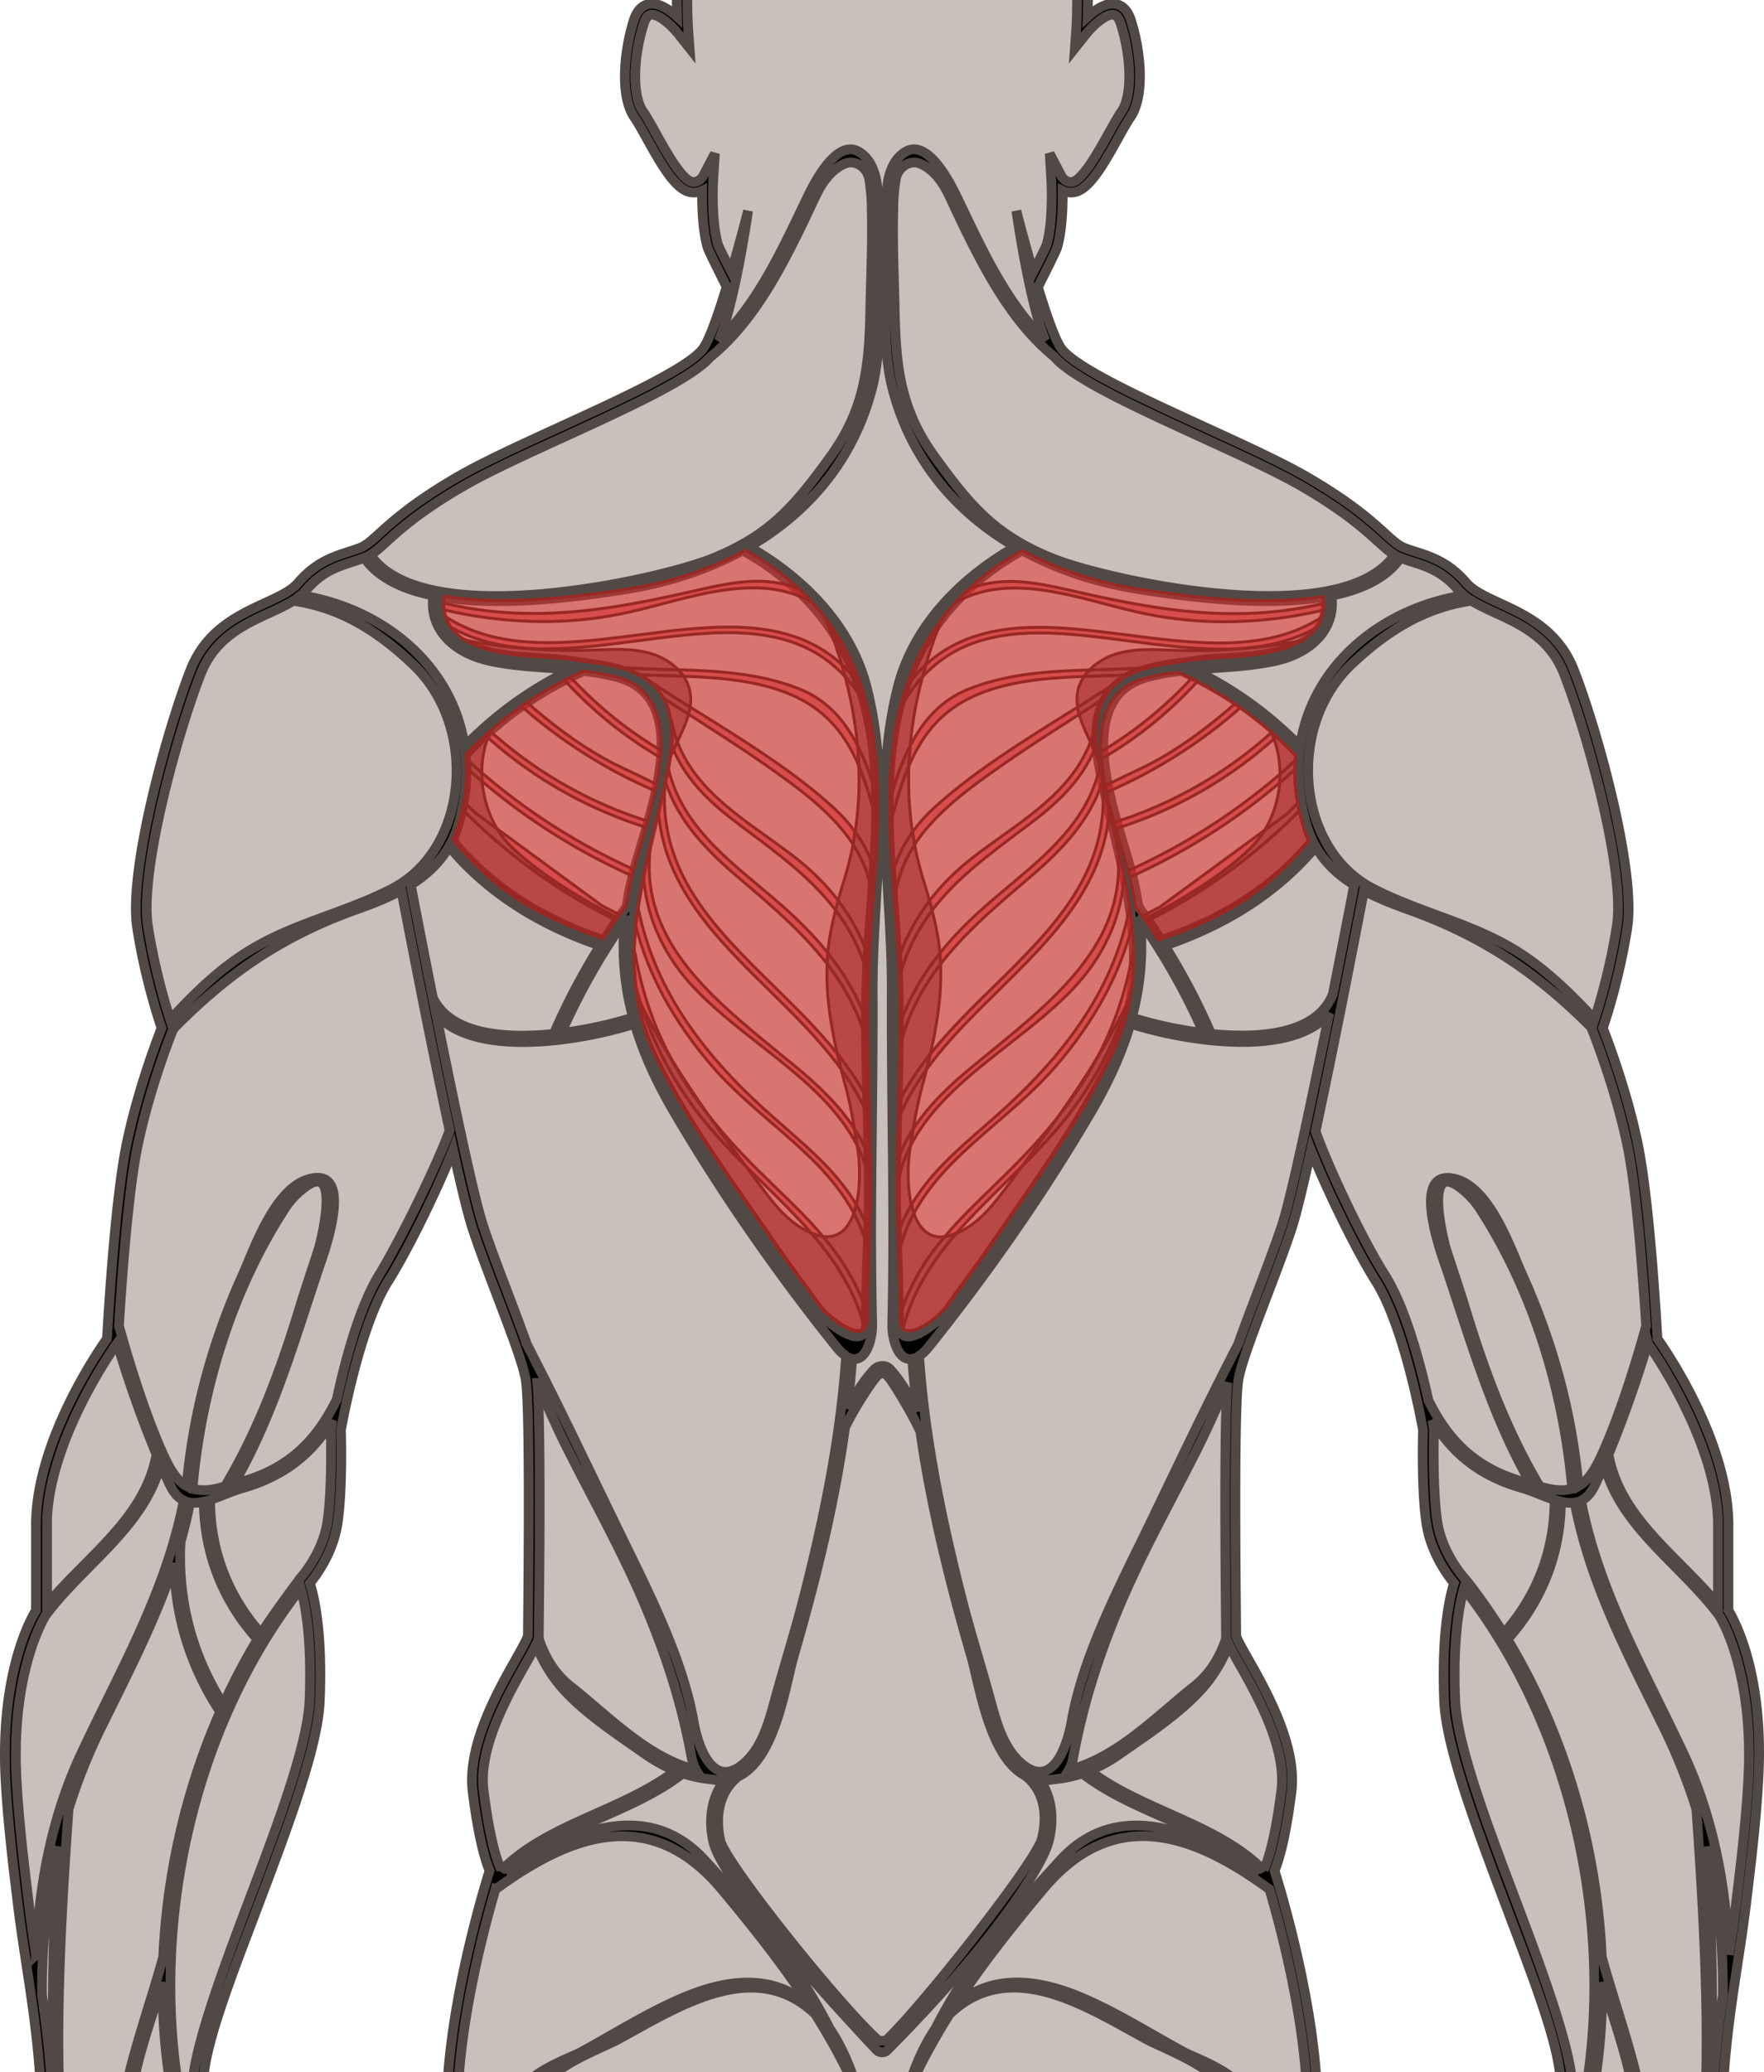 <?xml version="1.0" encoding="UTF-8" standalone="no"?>
<svg
   version="1.1"
   id="Layer_1"
   x="0"
   y="0"
   xml:space="preserve"
   width="181.286"
   height="212.906"
   sodipodi:docname="diverging-seated-row.svg"
   inkscape:version="1.1.2 (0a00cf5339, 2022-02-04)"
   xmlns:inkscape="http://www.inkscape.org/namespaces/inkscape"
   xmlns:sodipodi="http://sodipodi.sourceforge.net/DTD/sodipodi-0.dtd"
   xmlns="http://www.w3.org/2000/svg"
   xmlns:svg="http://www.w3.org/2000/svg"><sodipodi:namedview
     id="namedview96"
     pagecolor="#ffffff"
     bordercolor="#666666"
     borderopacity="1.0"
     inkscape:pageshadow="2"
     inkscape:pageopacity="0.0"
     inkscape:pagecheckerboard="0"
     showgrid="false"
     inkscape:zoom="1.8151601"
     inkscape:cx="-31.677646"
     inkscape:cy="152.87908"
     inkscape:window-width="1920"
     inkscape:window-height="1020"
     inkscape:window-x="0"
     inkscape:window-y="32"
     inkscape:window-maximized="1"
     inkscape:current-layer="Layer_1" /><defs
     id="defs13"><clipPath
       clipPathUnits="userSpaceOnUse"
       id="clipPath1419"><path
         id="rect1421"
         fill="#fb4934"
         fill-opacity="1"
         stroke="#982823"
         stroke-width=".304"
         stroke-linecap="round"
         stroke-linejoin="round"
         stroke-miterlimit="4"
         stroke-dasharray="none"
         stroke-opacity="1"
         d="M97.874 371.434H328.99V595.13H97.874z" /></clipPath></defs><style
     type="text/css"
     id="style2">.st0{display:none;opacity:.5;fill:none;stroke:#a89984;stroke-width:.05;stroke-miterlimit:10}.st1{fill:#928374}</style><path
     class="st0"
     d="M294.985 73.486c-2.94 1.51-8.31 5.17-9.04 17.27"
     id="path4" /><style
     type="text/css"
     id="style958">.st0{display:none;opacity:.5;fill:none;stroke:#231f20;stroke-width:.05;stroke-miterlimit:10}.st1{fill:#e92a2a}.st2{fill:#d52626}.st3{fill:#9a1a1c}.st4{fill:#8d1819}</style><style
     type="text/css"
     id="style1013">.st0{display:none;opacity:.5;fill:none;stroke:#231f20;stroke-width:.05;stroke-miterlimit:10}.st1{fill:#e92a2a}.st2{fill:#d52626}.st3{fill:#9a1a1c}.st4{fill:#8d1819}</style><g
     id="White_00000008146272988381087930000002203879022052071609_"
     transform="translate(-123.455 -99.434)"
     fill="#928374"
     fill-opacity=".5"
     style="fill:#928374;fill-opacity:0.5"><path
       class="st1"
       d="M301.09 264.91v-8.77c0-8.56-6.4-17.88-7.3-19.15-.09-1.64-.8-14.09-2.01-19.98-1.14-5.55-3.18-10.87-3.6-11.94.32-.94 1.71-5.16 2.51-10.29.92-5.91-3.09-20.42-5.5-26.54-1.6-4.06-4.94-5.6-7.62-6.84-1.45-.67-2.7-1.25-3.41-2.07-1.81-2.11-3.61-2.69-5.2-3.2-.42-.13-.82-.26-1.21-.42-.61-.24-1.15-.73-1.97-1.48-1.39-1.26-3.49-3.17-7.99-5.78-2.6-1.51-6.45-3.27-10.53-5.14-6.11-2.8-13.04-5.97-14.66-7.97-.66-.81-1.61-3.55-2.48-6.41.5-.98 1.86-3.67 1.98-4.08.53-1.82.58-4.31.56-5.82.3.14.67.22 1.11.17 1.5-.18 2.91-2.52 4.59-5.56.47-.85.92-1.66 1.26-2.14 1.46-2.08 1.14-6.58.07-9.96-.31-.98-.84-1.55-1.57-1.69-1-.18-2.1.58-2.89 1.3.15-4.2.09-16.03-4.76-21.86-4.18-5.02-12.54-6.26-15.71-6.56h-1.25c-3.17.3-11.53 1.55-15.71 6.56-4.85 5.83-4.91 17.65-4.76 21.86-.79-.72-1.88-1.48-2.89-1.3-.73.13-1.26.7-1.57 1.69-1.06 3.37-1.38 7.88.07 9.96.34.49.79 1.29 1.26 2.14 1.68 3.04 3.09 5.38 4.59 5.56.44.06.81-.03 1.11-.17-.02 1.51.04 4 .56 5.82.12.41 1.46 3.06 1.96 4.06-.87 2.87-1.83 5.61-2.49 6.43-1.62 2-8.55 5.17-14.66 7.97-4.08 1.87-7.94 3.64-10.53 5.14-4.5 2.61-6.6 4.52-7.99 5.78-.82.74-1.36 1.24-1.97 1.48-.39.16-.79.28-1.21.42-1.59.51-3.39 1.09-5.2 3.2-.71.83-1.96 1.4-3.41 2.07-2.68 1.24-6.02 2.77-7.62 6.84-2.41 6.12-6.42 20.63-5.5 26.54.8 5.14 2.19 9.35 2.51 10.29-.42 1.07-2.46 6.39-3.6 11.94-1.21 5.88-1.92 18.34-2.01 19.98-.9 1.27-7.3 10.59-7.3 19.15v8.77c-.61.99-3.78 6.71-3.1 17.88.26 4.28.74 8.23 1.25 12.41.9 7.44 2.74 15.14 2.39 25.1-.54 15.19-.41 28.19 1.48 33.96.81 2.49 5.22 14.98 5.42 15.51 0 0 .18.57.73.4.03-.01 2.81-.8 3.11-4.45l1.15 1.18c.2.21.55.18.72-.05l.05-.08c.09-.12 1.38-1.97 1.78-4.27.82-1.25 2.48-4.46.47-7.52-.83-1.27-3.82-4.34-4.52-5.05-.05-.63-.25-2.61-.79-4.75-.46-2.61-.19-4.55.39-5.89.17-.32.34-.64.54-.96.45-.63.99-1.04 1.49-1.23.13-.05.2-.03.28.02 1.17.75 1.45 2.77 1.73 4.91.27 2 .63 4.03 1.57 5.68 1.16 2.04 4.47 2.81 4.9-1.08.31-2.77.3-6.18.29-7.62l-.08-1.46c-.31-5.56-.52-8.39-3.5-13.25-1.31-2.13-1.33-3.31-.51-11.58.4-4.03 2.99-10.59 5.62-17.55 3-7.95 6.11-16.17 6.31-20.94.31-7.39-.67-11.06-1.02-12.12.62-.75 2.36-3.06 2.83-6.05.55-3.47.38-9.51.36-9.66.02-.1 1.84-10.52 4.85-15.3 2.22-3.52 5.21-9.79 6.68-13.51.81 3.7 1.54 6.7 2 8.1.74 2.23 1.69 4.7 2.6 7.1 1.3 3.42 2.53 6.64 2.85 8.33.31 1.65.39 10.04.25 24.92-.01.78-.01 1.29-.01 1.44-.03.28-.66 1.4-1.22 2.38-1.89 3.34-5.05 8.93-4.47 13.66.65 5.27 1.45 7.47 1.74 8.13-.6 1.9-5 16.31-4.33 26.71.24 3.63-1.19 9.28-2.99 16.44-2.32 9.23-5.22 20.72-6.2 33.98-1.45 19.62 2.68 51.84 4.23 63.97.33 2.6.55 4.31.58 4.83.08 1.28-.04 2.16-.18 3.19-.19 1.39-.4 2.97-.19 5.93.05.67.21 1.47.45 2.36-1.09 2.83-2.09 5.65-2.96 8.26-7.26 16.33-4.03 33.68-.91 50.46.68 3.64 1.38 7.4 1.96 11.08l.1.85c.74 6.62 1.5 13.47-.15 19.74-.84 3.17-1.72 5.02-2.36 6.18l-.01.01a.26.26 0 00-.09.17c-.15.26-.29.49-.41.68-.12.19-.21.35-.29.49-.66 1.19-.67 2.56-.38 3.88-.2.51-1.63 4.13-5.29 6.2-3.44 1.95-6.51 3.24-7.61 3.79-2.57-.42-5.59.37-6.2 1.03-.46.49-.93 1.26-.93 3.18 0 1.85 2.23 2.7 3.22 2.98 0 .66.16 1.88 1.07 3.29 1.3 2.02 9.35 4.56 12.75 5.56 1.16.34 3.4 1.88 5.38 3.24 1.86 1.28 3.62 2.49 4.7 2.9 1.1.41 3.43.81 6.15.81 3.34 0 7.29-.6 10.33-2.5 5.75-3.59 1.79-18.51 1.62-19.15-.2-.74-.42-1.57-.65-2.43-.72-2.7-1.53-5.75-2.35-8.23.03-.94.52-1.92 1.04-2.95.57-1.13 1.15-2.3 1.15-3.53l-.02-.15c-5.2-18.71 2.52-36.3 9.99-53.31l.95-2.2c.36-1.44.85-2.91 1.33-4.33.97-2.91 1.97-5.92 1.97-8.98-.46-4.17-1.67-8.24-2.96-12.56-.76-2.56-1.78-6.34-2.69-9.77 4.44-6.76 8.35-15.37 9.29-20.49.7-3.82 1.31-11.04 2.01-19.41.62-7.39 1.33-15.77 2.18-22.46 1.06-8.26 3.25-17.58 5-25.07 1.2-5.12 2.24-9.55 2.58-12.21.75-5.9-.34-12.83-.59-14.27.68-2.12.98-4.52 1.04-6.97.06 2.45.35 4.86 1.04 6.97-.25 1.44-1.34 8.37-.59 14.27.34 2.67 1.38 7.09 2.58 12.21 1.76 7.49 3.94 16.81 5 25.07.86 6.69 1.56 15.06 2.19 22.46.7 8.37 1.31 15.59 2.01 19.41.94 5.11 4.83 13.7 9.27 20.46-.95 3.58-1.99 7.47-2.68 9.8-1.28 4.31-2.49 8.39-2.96 12.56 0 3.07 1 6.07 1.97 8.98.47 1.42.97 2.9 1.33 4.33l.95 2.2c7.47 17.01 15.19 34.6 9.99 53.31l-.02.15c0 1.22.58 2.39 1.15 3.53.52 1.04 1.01 2.01 1.04 2.95-.82 2.48-1.63 5.53-2.35 8.23-.23.87-.45 1.69-.65 2.43-.17.64-4.12 15.56 1.62 19.15 3.04 1.9 6.99 2.5 10.33 2.5 2.73 0 5.05-.4 6.15-.81 1.08-.4 2.84-1.61 4.7-2.9 1.98-1.36 4.22-2.9 5.38-3.24 3.4-1 11.45-3.54 12.75-5.56.91-1.41 1.06-2.63 1.07-3.29.99-.29 3.22-1.13 3.22-2.98 0-1.92-.47-2.68-.93-3.18-.61-.65-3.62-1.44-6.2-1.03-1.1-.55-4.17-1.84-7.61-3.79-3.66-2.07-5.09-5.69-5.29-6.2.28-1.32.28-2.69-.38-3.88-.08-.14-.17-.3-.29-.49-.12-.19-.26-.42-.41-.68a.26.26 0 00-.09-.17l-.01-.01c-.65-1.15-1.53-3.01-2.36-6.18-1.65-6.27-.89-13.11-.15-19.74l.1-.85c.58-3.68 1.28-7.44 1.96-11.08 3.12-16.78 6.35-34.13-.91-50.46-.87-2.61-1.86-5.42-2.95-8.24.25-.9.41-1.7.46-2.38.21-2.96 0-4.54-.18-5.93-.14-1.02-.25-1.91-.18-3.19.03-.52.25-2.24.58-4.83 1.55-12.13 5.68-44.35 4.23-63.97-.98-13.26-3.87-24.75-6.2-33.98-1.8-7.16-3.23-12.82-2.99-16.44.68-10.39-3.73-24.81-4.33-26.71.29-.66 1.09-2.86 1.74-8.13.58-4.72-2.58-10.31-4.47-13.66-.56-.98-1.19-2.1-1.21-2.38 0-.15 0-.67-.01-1.44-.15-14.88-.06-23.27.25-24.92.32-1.69 1.55-4.91 2.85-8.33.91-2.39 1.86-4.87 2.6-7.1.47-1.4 1.18-4.39 2-8.07 1.47 3.73 4.45 9.97 6.66 13.48 3.01 4.77 4.83 15.19 4.85 15.3-.01.15-.19 6.18.36 9.66.47 2.99 2.21 5.3 2.83 6.05-.35 1.06-1.32 4.73-1.02 12.12.2 4.77 3.31 12.99 6.31 20.94 2.63 6.96 5.21 13.53 5.62 17.55.82 8.27.8 9.45-.51 11.58-2.99 4.86-3.19 7.69-3.5 13.25l-.08 1.46c-.01 1.45-.02 4.85.29 7.62.43 3.9 3.74 3.12 4.9 1.08.94-1.66 1.3-3.68 1.57-5.68.29-2.14.56-4.16 1.73-4.91.08-.05.15-.07.28-.02.51.19 1.04.6 1.49 1.23.19.32.37.64.54.96.59 1.34.86 3.28.39 5.89a31.08 31.08 0 00-.79 4.75c-.7.71-3.69 3.78-4.52 5.05-2.01 3.06-.35 6.27.47 7.52.4 2.3 1.69 4.15 1.78 4.27l.05.08c.17.24.51.26.72.05l1.15-1.18c.3 3.65 3.08 4.44 3.11 4.45.55.17.73-.4.73-.4.2-.53 4.6-13.02 5.42-15.51 1.88-5.78 2.02-18.78 1.48-33.96-.35-9.96 1.49-17.66 2.39-25.1.51-4.18.99-8.12 1.25-12.41.72-11.17-2.45-16.89-3.06-17.88z"
       id="path6"
       fill="#928374"
       fill-opacity=".5"
       style="fill:#928374;fill-opacity:0.5" /></g><path
     id="Outline_black_00000012467778204523605170000009782990369117439880_"
     d="M177.635 165.476v-8.77c0-8.56-6.4-17.88-7.3-19.15-.09-1.64-.8-14.09-2.01-19.98-1.14-5.55-3.18-10.87-3.6-11.94.32-.94 1.71-5.16 2.51-10.29.92-5.91-3.09-20.42-5.5-26.54-1.6-4.06-4.94-5.6-7.62-6.84-1.45-.67-2.7-1.25-3.41-2.07-1.81-2.11-3.61-2.69-5.2-3.2-.42-.13-.82-.26-1.21-.42-.61-.24-1.15-.73-1.97-1.48-1.39-1.26-3.49-3.17-7.99-5.78-2.6-1.51-6.45-3.27-10.53-5.14-6.11-2.8-13.04-5.97-14.66-7.97-.66-.81-1.61-3.55-2.48-6.41.5-.98 1.86-3.67 1.98-4.08.53-1.82.58-4.31.56-5.82.3.14.67.22 1.11.17 1.5-.18 2.91-2.52 4.59-5.56.47-.85.92-1.66 1.26-2.14 1.46-2.08 1.14-6.58.07-9.96-.31-.98-.84-1.55-1.57-1.69-1-.18-2.1.58-2.89 1.3.15-4.2.09-16.03-4.76-21.86-4.18-5.02-12.54-6.26-15.71-6.56h-1.25c-3.17.3-11.53 1.55-15.71 6.56-4.86 5.83-4.91 17.65-4.76 21.86-.79-.72-1.88-1.48-2.89-1.3-.73.13-1.26.7-1.57 1.69-1.06 3.37-1.38 7.88.07 9.96.34.49.79 1.29 1.26 2.14 1.68 3.04 3.09 5.38 4.59 5.56.44.05.81-.03 1.11-.17-.02 1.51.04 4 .56 5.82.12.41 1.46 3.06 1.96 4.06-.87 2.87-1.83 5.61-2.49 6.43-1.62 2-8.55 5.17-14.66 7.97-4.08 1.87-7.94 3.64-10.53 5.14-4.49 2.61-6.6 4.52-7.99 5.78-.82.74-1.36 1.24-1.97 1.48-.39.16-.79.28-1.21.42-1.59.51-3.39 1.09-5.2 3.2-.71.83-1.96 1.4-3.41 2.07-2.68 1.24-6.02 2.77-7.62 6.84-2.41 6.12-6.42 20.63-5.5 26.54.8 5.14 2.19 9.35 2.51 10.29-.42 1.07-2.46 6.39-3.6 11.94-1.21 5.88-1.92 18.34-2.01 19.98-.9 1.27-7.3 10.59-7.3 19.15v8.77c-.61.99-3.78 6.71-3.1 17.88.26 4.28.74 8.23 1.25 12.41.9 7.44 2.74 15.14 2.39 25.1-.54 15.19-.41 28.19 1.48 33.96.81 2.49 5.22 14.98 5.42 15.51 0 0 .18.57.73.4.03-.01 2.81-.8 3.11-4.45l1.15 1.18c.2.21.55.18.72-.05l.05-.08c.09-.12 1.38-1.97 1.78-4.27.82-1.25 2.48-4.46.47-7.52-.83-1.27-3.82-4.34-4.52-5.05-.05-.63-.25-2.61-.79-4.75-.46-2.61-.19-4.55.39-5.89.17-.32.34-.64.54-.96.45-.63.99-1.04 1.49-1.23.13-.05.2-.03.28.02 1.17.75 1.45 2.77 1.73 4.91.27 2 .63 4.03 1.57 5.68 1.16 2.04 4.47 2.81 4.9-1.08.31-2.77.3-6.18.29-7.62l-.08-1.46c-.31-5.56-.52-8.39-3.5-13.25-1.31-2.13-1.33-3.31-.51-11.58.4-4.03 2.99-10.59 5.62-17.55 3-7.95 6.11-16.17 6.31-20.94.31-7.39-.67-11.06-1.02-12.12.62-.75 2.36-3.06 2.83-6.05.55-3.47.38-9.51.36-9.66.02-.1 1.84-10.52 4.85-15.3 2.22-3.52 5.21-9.79 6.68-13.51.81 3.7 1.54 6.7 2 8.1.74 2.23 1.69 4.7 2.6 7.1 1.3 3.42 2.53 6.64 2.85 8.33.31 1.65.39 10.04.25 24.92-.01.78-.01 1.29-.01 1.44-.03.28-.66 1.4-1.21 2.38-1.89 3.34-5.05 8.93-4.47 13.66.65 5.27 1.45 7.47 1.74 8.13-.6 1.9-5 16.31-4.33 26.71.24 3.63-1.19 9.28-2.99 16.44-2.32 9.23-5.22 20.72-6.2 33.98-1.45 19.62 2.68 51.84 4.23 63.97.33 2.6.55 4.31.58 4.83.08 1.28-.04 2.16-.18 3.19-.19 1.39-.4 2.97-.19 5.93.05.67.21 1.47.45 2.36-1.09 2.83-2.09 5.65-2.96 8.26-7.26 16.33-4.03 33.68-.91 50.46.68 3.64 1.38 7.4 1.96 11.08l.09.85c.74 6.62 1.5 13.47-.15 19.74-.84 3.17-1.72 5.02-2.36 6.18-.01 0-.01.01-.01.01a.26.26 0 00-.09.17c-.15.26-.29.49-.41.68-.12.19-.21.35-.29.49-.66 1.19-.67 2.56-.38 3.88-.2.51-1.63 4.13-5.29 6.2-3.44 1.95-6.51 3.24-7.61 3.79-2.57-.42-5.59.37-6.2 1.03-.46.49-.93 1.26-.93 3.18 0 1.85 2.23 2.7 3.22 2.98 0 .66.16 1.88 1.07 3.29 1.3 2.02 9.35 4.56 12.75 5.56 1.16.34 3.4 1.88 5.38 3.24 1.86 1.28 3.62 2.49 4.7 2.9 1.1.41 3.43.81 6.15.81 3.34 0 7.29-.6 10.33-2.5 5.75-3.59 1.79-18.51 1.62-19.15-.2-.74-.42-1.57-.65-2.43-.72-2.69-1.53-5.75-2.35-8.23.03-.94.52-1.92 1.04-2.95.57-1.13 1.15-2.3 1.15-3.53l-.02-.15c-5.2-18.71 2.52-36.3 9.99-53.31l.95-2.2c.36-1.44.85-2.91 1.33-4.33.97-2.91 1.97-5.92 1.97-8.98-.46-4.17-1.67-8.24-2.96-12.56-.76-2.56-1.78-6.34-2.69-9.77 4.44-6.76 8.35-15.37 9.29-20.49.7-3.82 1.31-11.04 2.01-19.41.62-7.39 1.33-15.77 2.18-22.46 1.06-8.26 3.25-17.58 5-25.07 1.2-5.12 2.24-9.55 2.58-12.21.75-5.9-.34-12.83-.59-14.27.68-2.12.98-4.52 1.04-6.97.06 2.45.35 4.86 1.04 6.97-.25 1.44-1.34 8.37-.59 14.27.34 2.67 1.38 7.09 2.58 12.21 1.76 7.49 3.94 16.81 5 25.07.86 6.69 1.56 15.06 2.19 22.46.7 8.37 1.31 15.59 2.01 19.41.94 5.11 4.83 13.7 9.27 20.46-.95 3.58-1.99 7.47-2.68 9.8-1.28 4.31-2.49 8.39-2.96 12.56 0 3.07 1 6.07 1.97 8.98.47 1.42.97 2.9 1.33 4.33l.95 2.2c7.47 17.01 15.19 34.6 9.99 53.31l-.02.15c0 1.22.58 2.39 1.15 3.53.52 1.04 1.01 2.01 1.04 2.95-.82 2.48-1.63 5.53-2.35 8.23-.23.87-.45 1.69-.65 2.43-.17.64-4.12 15.56 1.62 19.15 3.04 1.9 6.99 2.5 10.33 2.5 2.73 0 5.05-.4 6.15-.81 1.08-.4 2.84-1.61 4.7-2.9 1.98-1.36 4.22-2.9 5.38-3.24 3.4-1 11.45-3.54 12.75-5.56.91-1.41 1.06-2.63 1.07-3.29.99-.29 3.22-1.13 3.22-2.98 0-1.92-.47-2.68-.93-3.18-.61-.65-3.62-1.44-6.2-1.03-1.1-.55-4.17-1.84-7.61-3.79-3.66-2.07-5.09-5.69-5.29-6.2.28-1.32.28-2.68-.38-3.88-.08-.14-.17-.3-.29-.49-.12-.19-.25-.42-.41-.68a.26.26 0 00-.09-.17l-.01-.01c-.65-1.15-1.53-3.01-2.36-6.18-1.65-6.27-.89-13.11-.15-19.74l.09-.85c.58-3.68 1.28-7.44 1.96-11.08 3.12-16.78 6.35-34.13-.91-50.46-.87-2.61-1.86-5.42-2.95-8.24.25-.9.41-1.7.46-2.38.21-2.96 0-4.54-.18-5.93-.14-1.02-.25-1.91-.18-3.19.03-.52.25-2.24.58-4.83 1.55-12.13 5.68-44.35 4.23-63.97-.98-13.26-3.87-24.75-6.2-33.98-1.8-7.16-3.23-12.82-2.99-16.44.68-10.39-3.73-24.81-4.33-26.71.29-.66 1.09-2.86 1.74-8.13.58-4.72-2.58-10.31-4.47-13.66-.56-.98-1.19-2.1-1.21-2.38 0-.15 0-.67-.01-1.44-.15-14.88-.06-23.27.25-24.92.32-1.69 1.55-4.91 2.85-8.33.91-2.39 1.86-4.87 2.6-7.1.47-1.4 1.18-4.39 2-8.07 1.47 3.73 4.45 9.97 6.66 13.48 3.01 4.77 4.83 15.19 4.85 15.3-.01.15-.19 6.18.36 9.66.47 2.99 2.21 5.3 2.83 6.05-.35 1.06-1.32 4.73-1.02 12.12.2 4.77 3.31 12.99 6.31 20.94 2.63 6.96 5.21 13.53 5.61 17.55.82 8.27.8 9.45-.51 11.58-2.99 4.86-3.19 7.69-3.5 13.25l-.08 1.46c-.01 1.45-.02 4.85.29 7.62.43 3.9 3.74 3.12 4.9 1.08.94-1.66 1.3-3.68 1.57-5.68.29-2.14.56-4.16 1.73-4.91.08-.05.15-.07.28-.02.51.19 1.04.6 1.49 1.23.19.32.37.64.54.96.59 1.34.86 3.28.39 5.89a31.08 31.08 0 00-.79 4.75c-.7.71-3.69 3.78-4.52 5.05-2.01 3.06-.35 6.27.47 7.52.4 2.3 1.69 4.15 1.78 4.27l.05.08c.17.24.51.26.72.05l1.15-1.18c.3 3.65 3.08 4.44 3.11 4.45.55.17.73-.4.73-.4.2-.53 4.6-13.02 5.42-15.51 1.88-5.78 2.02-18.78 1.48-33.96-.35-9.96 1.49-17.66 2.39-25.1.51-4.18.99-8.12 1.25-12.41.74-11.17-2.43-16.89-3.04-17.88zm-8.28-27.41c.05.07 3.26 4.54 5.38 10.08l.21.57c.03.09.07.19.1.28.07.19.13.38.2.57.77 2.32 1.31 4.78 1.31 7.14v8.18c-4.14-5.01-10.1-8.89-11.25-15.45 1.5-3.61 2.91-7.65 4.04-11.41zm-18.13-76.34c.72.45 1.56.84 2.43 1.24 2.64 1.21 5.62 2.59 7.06 6.24 2.37 6.02 6.33 20.25 5.44 25.97a64.08 64.08 0 01-2.29 9.57c-2.36-2.57-4.87-5.02-7.77-6.88-4.73-3.01-10.1-4.03-15.01-6.57-7.86-4.06-8.92-16.58-2.25-22.97 3.83-3.64 7.71-5.92 12.39-6.6zm-58.93 38.33c-.34-8.94-2.08-18.63.16-27.44 1.84-7.23 6.3-12.56 12.6-16.06 3.69 2.01 7.84 3.35 12.15 4.01 3.8.59 12.33 1.88 18.97.75.84 5.71-6.87 6.09-10.12 6.29-1.1.07-2.16.11-3.26.29-2.3.36-5.41.58-7.41 1.97-3.69 2.57-2.85 7.1-1.97 11.06 2.14 9.65 5.41 18.59.69 28.15-3.42 6.92-8.07 13.19-12.42 19.54-1.39 2.03-2.88 3.96-4.3 5.97-1.03 1.45-5.04 4.48-5.01 1.43.04-3.88-.22-7.77-.27-11.64-.12-8.1.5-16.24.19-24.32zm42.06-15.02c.15.47.33.91.53 1.33-4.07 4.95-9.5 8.2-15.55 10.23-.7-1.1-1.44-2.18-2.2-3.24a.305.305 0 00-.13-.1c-.16-1.11-.38-2.25-.67-3.41-1.42-5.59-6.71-18.18 1.75-20.32 1.1-.28 2.2-.46 3.31-.59 4.58 2.05 8.61 4.91 12.08 8.55.01.01.02.01.03.02-.22 2.36.03 4.88.85 7.53zm-17.19 9.52c2.56 3.64 4.74 7.5 6.54 11.59-2.9-.35-5.61-1.02-7.38-1.59.86-3.23 1.18-6.52.84-10zm2.53 2.61c6.01-2.05 11.43-5.28 15.52-10.17.96 1.68 2.34 2.94 3.95 3.94-.35 1.84-1.19 6.17-2.19 11.22-1.59 4.03-7.24 4.61-12.51 4.08a68.055 68.055 0 00-4.77-9.07zm24.23-39.85c.4.16.81.29 1.24.43 1.52.49 3.1.99 4.7 2.87.17.2.36.38.57.55-8.6 1.37-15.64 7.33-16.83 15.53-3.19-3.27-6.84-5.91-10.95-7.88 2.8-.25 5.6-.3 8.35-.89 3.73-.81 6.3-3.27 5.83-6.72 3.07-.62 5.67-1.81 7.09-3.89zm-20.58-12.43c4.06 1.86 7.89 3.61 10.44 5.09 4.39 2.55 6.44 4.41 7.8 5.64.66.6 1.18 1.07 1.73 1.4-5.48 7.99-29.61 2.6-35.16.36-5.93-2.4-8.46-5.42-12.11-10.46-3.58-4.95-3.98-9.35-4.1-15.26-.07-3.37-.24-6.77-.14-10.14 0-1.01.08-2 .24-3 .11-1.15 1.31-2.16 2.48-1.71 1.27.49 2.24 1.74 2.82 2.9.54 1.08 1.03 2.19 1.56 3.28 2.4 4.94 5.15 10.17 9.45 13.68 1.86 2.2 8.53 5.26 14.99 8.22zm-46.47-23.22s-.76 3-1.71 6.26c-.47-.91-1.3-2.54-1.38-2.8-.74-2.55-.48-6.73-.48-6.77l.16-2.58-1.2 2.3c-.01.03-.39.69-1.09.62-1.07-.13-2.76-3.18-3.77-5-.51-.92-.95-1.71-1.32-2.24-1.09-1.55-1.06-5.42.07-9 .18-.57.42-.89.72-.94.78-.14 2.15 1.1 2.88 2.03l1.11 1.4-.13-1.78c-.01-.16-1.13-15.91 4.43-22.58 4.12-4.95 13.01-6.01 15.5-6.22 2.48.2 11.37 1.27 15.5 6.22 5.56 6.67 4.44 22.42 4.43 22.58l-.13 1.78 1.11-1.4c.74-.93 2.1-2.17 2.88-2.03.3.06.55.37.73.94 1.13 3.58 1.16 7.45.07 9-.38.54-.81 1.33-1.32 2.24-1.01 1.82-2.7 4.87-3.77 5-.7.08-1.07-.59-1.09-.62l-1.2-2.3.16 2.58c0 .04.26 4.22-.47 6.77-.08.26-.92 1.93-1.39 2.83-.96-3.28-1.72-6.29-1.72-6.29.06.43 1.31 9.2 2.95 13.31-4.12-4-6.6-9.62-9.07-14.74-.56-1.16-2.93-6.04-5.26-4.65-2.41 1.43-2 5.43-1.93 7.82.15 5.3-.75 11.37.58 16.54 1.91 7.37 6.6 12.75 12.63 16.24-5.57 3.16-10.47 8.08-12.08 14.4-2.65 10.41-.58 20.83-.63 31.39-.05 11.32.32 22.74.05 34.03-.04 1.68.66 3.9 2.06 3.62.12 1.79.32 3.58.54 5.36-.71-1.33-1.88-3.35-2.87-4.34-.4-.4-1.13-.38-1.55.04-.95.96-2.04 2.65-2.8 4 .2-1.69.38-3.37.5-5.06 1.4.28 2.1-1.94 2.06-3.62-.27-11.3.1-22.72.05-34.03-.04-10.56 2.03-20.98-.63-31.39-1.61-6.32-6.51-11.24-12.08-14.4 6.03-3.49 10.72-8.87 12.63-16.24 1.34-5.17.43-11.24.58-16.54.07-2.39.48-6.39-1.93-7.82-2.33-1.38-4.7 3.49-5.26 4.65-2.48 5.13-4.97 10.76-9.11 14.77 1.67-4.1 2.93-12.91 2.99-13.34zm28.48 160.78c2.64 2.07 1.98 5.41 1.72 6.48-.55 2.31-11.92 16.75-15.82 20.55-.3.3-.87.3-1.18.01-4.2-3.89-15.49-18.03-16.04-20.34-.26-1.08-.82-4.54 1.86-6.63 3.81-1.82 4.83-9.46 5.68-12.38 2.22-7.66 4.17-15.52 5.27-23.47.87-1.78 2.2-3.89 3.05-5 .61-.79 1.07-.71 1.62.08.73 1.04 2.22 3.51 3.07 5.34 1.11 7.81 3.03 15.53 5.22 23.06.84 2.88 1.85 10.36 5.55 12.3zm-57.5-104.92c.02-.01.03-.02.05-.03 3.46-3.63 7.5-6.5 12.08-8.55 1.11.13 2.21.31 3.31.59 8.46 2.14 3.17 14.73 1.76 20.32-.29 1.16-.52 2.29-.67 3.41-.05.02-.09.05-.13.1-.77 1.06-1.5 2.14-2.2 3.24-6.06-2.04-11.48-5.29-15.56-10.25.2-.42.38-.85.52-1.32.82-2.64 1.06-5.16.84-7.51zm13.83 19.64c-1.81 2.89-3.4 5.91-4.77 9.07-5.14.54-10.66.02-12.43-3.71-1.04-5.22-1.91-9.73-2.27-11.61 1.6-1 2.98-2.27 3.94-3.94 4.09 4.91 9.51 8.14 15.53 10.19zm2.53-2.61c-.34 3.48-.03 6.77.84 9.99-1.76.57-4.48 1.24-7.38 1.6a68.36 68.36 0 016.54-11.59zm3.75-13.63c.88-3.97 1.72-8.49-1.97-11.06-1.99-1.39-5.11-1.61-7.41-1.97-1.09-.17-2.16-.22-3.26-.29-3.24-.19-10.96-.58-10.12-6.29 6.64 1.14 15.17-.16 18.97-.75 4.31-.67 8.46-2 12.15-4.01 6.3 3.5 10.76 8.82 12.6 16.06 2.24 8.81.5 18.5.16 27.44-.31 8.08.31 16.21.19 24.31-.06 3.88-.31 7.77-.27 11.64.03 3.05-3.99.03-5.01-1.43-1.42-2.01-2.91-3.94-4.3-5.97-4.35-6.35-9.04-12.6-12.46-19.52-.73-1.47-1.26-2.92-1.64-4.37v-.01c-2.1-7.95.56-15.61 2.37-23.78zm-28.19-25.31c1.36-1.23 3.41-3.09 7.8-5.64 2.55-1.48 6.39-3.24 10.44-5.09 6.41-2.94 13.02-5.97 14.94-8.16 4.34-3.52 7.1-8.77 9.52-13.74.53-1.09 1.02-2.2 1.57-3.28.58-1.16 1.55-2.41 2.82-2.9 1.17-.45 2.37.56 2.48 1.71.16.99.24 1.99.24 3 .1 3.37-.08 6.77-.14 10.14-.12 5.92-.52 10.31-4.1 15.26-3.65 5.04-6.18 8.06-12.11 10.46-5.55 2.25-29.7 7.64-35.17-.36.54-.34 1.06-.8 1.71-1.4zm-8.29 5c1.61-1.88 3.18-2.38 4.7-2.87.43-.14.85-.28 1.26-.44 1.42 2.08 4.02 3.27 7.09 3.89-.48 3.45 2.09 5.91 5.83 6.72 2.74.6 5.55.64 8.35.89-4.11 1.97-7.77 4.62-10.97 7.9-1.18-8.2-8.22-14.17-16.83-15.54.21-.17.41-.35.57-.55zm-16.28 34.57c-.89-5.72 3.06-19.95 5.44-25.97 1.44-3.65 4.43-5.03 7.06-6.24.87-.4 1.71-.79 2.43-1.24 4.69.67 8.57 2.96 12.39 6.62 6.67 6.39 5.61 18.91-2.25 22.97-4.91 2.54-10.28 3.55-15.01 6.57-2.91 1.85-5.42 4.31-7.77 6.88-.49-1.52-1.6-5.21-2.29-9.59zm-10.38 61.52c0-2.36.53-4.81 1.31-7.14.06-.19.13-.38.19-.57.03-.09.07-.19.1-.28l.21-.57c2.11-5.54 5.33-10.02 5.38-10.08l.03-.04c1.12 3.76 2.53 7.8 4.04 11.41-1.16 6.56-7.11 10.44-11.25 15.45v-8.18zm-1.13 44.13c-.27-1.76-.53-3.49-.73-5.21-.51-4.16-.98-8.09-1.24-12.34-.02-.28-.03-.55-.04-.82-.01-.15-.01-.3-.02-.44-.01-.2-.01-.4-.02-.6 0-.13-.01-.26-.01-.4v-.61-.35c0-.23.01-.45.01-.67v-.25c.23-8.43 2.78-12.72 3.05-13.17 3.93-5.26 10.14-9.08 11.8-15.55.32.74.64 1.47.97 2.16.4.84.88 1.34 1.42 1.6-1.82 9.37-6.45 17.3-10.49 25.9-3.08 6.55-4.4 13.61-4.7 20.75zm17.25-46.54c.04 5.33 1.96 10.21 5.53 14.15-1.3 2.15-2.47 4.39-3.52 6.71-3.21-5.04-4.72-10.7-4.4-16.73.37-1.32.71-2.66.97-4.04.45.07.92.02 1.42-.09zm-1.16-1.34c.86-9.91 3.93-20.15 9.36-28.58.59-.96 1.33-1.76 2.24-2.42 3.74-2.76 1.53 5.86 1.39 6.29-.66 2.07-1.37 4.12-2 6.2-1.94 6.37-4.24 12.58-7.65 18.28-.13.04-.26.07-.39.11-1.23.35-2.18.36-2.95.12zm2.84 22.93c-3.46 7.87-5.47 16.56-5.85 25.19-1.22 4.47-3.17 9.88-4 14.3-.39 2.09-.65 4.21-1.07 6.29-.03.13-.06.26-.09.38l-.03.11-.09.27c-1.07 2.92-4.53 4.36-4.97-.33-1.08-11.46-.28-24.84.52-36.21.87-2.79 1.96-5.56 3.31-8.3 2.81-5.73 5.62-11.11 7.55-16.95.08 5.47 1.69 10.64 4.72 15.25zm-8.69 89.76c0 2.44-1.2 3.45-1.88 3.83-.58-1.54-2.27-6.13-3.59-9.88l5.48 5.61c0 .15-.01.34-.01.44zm2.45.49l-8.75-8.95c-.39-1.16-.69-2.09-.82-2.59-.28-1.09-.52-2.31-.72-3.63 1.08 1.98 2.64 4.28 4.26 5.98 3.18 3.34 6.55 6.2 7.1 6.67a10.88 10.88 0 01-1.07 2.52zm4.24-40.59c2.33 3.7 2.96 7.26 3.26 12.62l.08 1.44c.02 2.57-.08 5.36-.29 7.46-.17 1.72-1.56 2.72-2.88.62-.89-1.41-1.16-3.36-1.41-5.25-.32-2.39-.63-4.66-2.23-5.69-.24-.16-.5-.22-.77-.21.98-1.31 1.9-2.4 2.29-2.94-1.86.67-5.95 3.99-6.13 7.56-.23 1.22-.22 2.64.12 4.22-.01.06 0 .13.02.21.71 2.62.87 5.14.88 5.17.22.85 3.82 4.05 4.69 5.37 1.69 2.57.24 5.28-.46 6.33-1.08-.92-3.94-3.42-6.65-6.27-2.73-2.87-5.16-7.46-5.51-8.99-.63-6.59-.66-15.34-.27-26.3.21-5.99-.36-11.15-1.05-15.94-.03-5.23.49-10.28 1.66-15.22-.46 7.46-.67 14.91-.47 22.39.04 1.52-.47 13.57 1.78 14.29 2.32.74 4.29-1.58 4.87-3.32.97-2.89 1.05-6.27 1.61-9.26.57-3.05 1.89-6.78 2.95-10.15-.04 6.68.91 13.27 2.94 19.35.2.95.52 1.79.97 2.51zm11.18-50.81c-.19 4.59-3.27 12.73-6.24 20.6-2.66 7.02-5.08 13.67-5.68 17.8-.32 2.22-.55 4.29-.57 6.15-4.62-18.65-.21-41 11.59-56.07.36 1.2 1.18 4.77.9 11.52zm1.83-18.3c-.51 3.25-2.76 5.71-2.78 5.73 0 0-2.85 3.81-4.02 5.69-3.43-3.84-5.24-8.57-5.24-13.74 1.08-.35 2.22-.9 3.35-1.22 4.54-1.3 7.25-3.75 9.22-6.95-.1.51-.15.85-.17.93 0 .06.17 6.19-.36 9.56zm5.24-25.29c-2.07 3.43-3.5 9.1-4.27 12.66-1.8 3.63-4.29 6.64-8.91 8.18-.55.18-1.1.34-1.66.5 4-6.96 6.13-14.48 8.7-22.13.33-1 3.66-9.76-.39-9.32-3.91.43-6.1 7.05-7.42 9.99-3.11 6.91-5.07 14.12-5.75 21.67-1.1-.62-1.8-1.88-2.54-3.55-1.64-3.68-3.25-8.7-4.41-12.91.23-3.77.9-13.56 1.91-18.44 1.25-6.08 3.59-11.88 3.62-11.94l.2-.29c5.43-5.48 10.96-9.38 18.8-12.16 1.53-.54 3.07-1.15 4.49-1.92.75 3.93 3.03 15.72 4.96 24.67-.94 2.68-4.54 10.38-7.33 14.99zm15.27 6.99c-.54-1.54-1.22-3.33-1.92-5.17-.91-2.38-1.85-4.85-2.58-7.05-.96-2.89-3.08-12.98-4.83-21.74 4.11 4.74 15.54 2.6 20.42 1.01.87 3.01 2.22 5.96 3.98 8.97 4.87 8.33 10.67 16.67 16.71 24.2.37.46.71.78 1.03.99-.56 8.38-2.29 16.77-4.37 24.88-.88 3.45-1.96 6.84-2.9 10.28-.66 2.4-1.38 5.28-3.48 6.89-3.08 2.36-4.51-2.12-4.92-4.49-1.2-6.83-4.97-13.94-7.97-20.15-3-6.18-5.99-12.5-9.17-18.62zm1.07 3.97c1.03 2.32 2.03 4.65 3.24 7.03 2.73 5.39 5.64 10.56 7.98 16.16 2.12 5.08 3.64 9.84 4.63 15.23.11.57.25 1 .46 1.34-5-1.27-8.89-5.43-12.91-8.61-1.63-1.29-2.65-3.03-3.27-4.96.02-.09.03-.18.03-.25 0-.16 0-.67.01-1.44.06-5.23.21-20.49-.17-24.5zm-5.52 41.83c-.54-4.36 2.51-9.76 4.33-12.98.5-.88.85-1.51 1.07-1.97.51 1.32 1.21 2.6 2.14 3.8 2.2 2.84 6.07 5.34 8.99 7.4 1.07.75 2.11 1.32 3.19 1.76-5.49 4.17-13.22 5.46-17.93 10.29l.04-.12-.11-.21c-.01-.02-.96-1.84-1.72-7.97zm1.21 10.21c7.77-5.69 15.99-8.74 23.3.03 3.21 3.85 6.33 7.77 9.04 11.94-2.91-2.59-7.02-3.38-12.94-.89-3.69 1.55-7.17 3.77-10.69 5.68-.91.49-5.9 2.27-5.94 4.2a27.716 27.716 0 00-6.59 5.73c.04-.71.05-1.38.01-1.99-.54-8.69 2.52-20.29 3.81-24.7zm-12.98 75.27c.97-13.17 3.85-24.6 6.17-33.79 1.38-5.47 2.54-10.07 2.92-13.63 1.91-2.44 4.17-4.51 6.76-6.16.65 3.68 2.9 6.63 3.28 10.59.55 5.67-1.69 11.45-3.49 16.73-.52 1.54-2.68 6.73-2.86 10.55l-.03.03c-7.08 16.4-9.23 33.71-11.68 51.17-1.09-12.23-1.8-25.51-1.07-35.49zm1.32 38.29c2.55-17.87 4.5-35.65 11.51-52.48.17 1.25.69 2.22 1.75 2.62 2.12.8 4.12.45 6.24-.22 1.83-.58 3.66-1.2 5.48-1.83 1.11 5.12.39 11.07.03 15.98-.67 9-2.12 17.97-3.89 26.82-2.98 14.9-9.07 28.96-15.19 42.91-.7 1.51-1.39 3.08-2.04 4.66-.23.52-.46 1.04-.68 1.56a5.43 5.43 0 01-.06-.55c-.2-2.85 0-4.37.18-5.71.14-1.04.27-2.01.19-3.4-.03-.56-.25-2.29-.59-4.91-.72-5.42-1.93-14.89-2.93-25.45zm17.39 6.43c-.08 10.34 5.51 20.84 8.85 29.33-3.36 4.81-5.97 9.93-7.95 15.3-.18-8.66-3.34-16.8-9.09-23.42 2.95-7 5.79-14.03 8.19-21.21zm-16.91 44.32c.03-.06.05-.11.07-.17 1.38-4.15 3.99-11.35 5.77-16.23.87-2.01 1.73-4.02 2.59-6.04 5.94 6.94 8.97 15.52 8.71 24.62-2.48 7.35-3.83 15.14-4.32 23.26-.34 5.73-.47 11.49-.48 17.26-2.96 3.84-9.56 2.61-10.41-2.94 0-.03-.02-.05-.03-.07-2.07-13.21-3.61-26.44-1.9-39.69zm1.11 81.83c1.7-6.46.93-13.42.18-20.14l-.1-.87c-.59-3.72-1.29-7.49-1.97-11.13-3.07-16.5-5.97-32.14-.14-47.43-1.25 12.53.25 25.05 2.23 37.54-.01.04-.01.08-.01.12.03.22.08.43.13.64 1.77 11.08 3.88 22.14 4.75 33.18-1.23 4.29-3.29 8.16-6.16 11.53.36-.94.73-2.07 1.09-3.44zm18.68 5.4c-.02.94-.52 1.93-1.03 2.97-.26.53-.53 1.06-.74 1.61-1.92-8.24-1.73-16.7.57-24.81-.89 6.59-.71 13.33 1.2 20.23zm-.5-24.46c-3.76 9.97-4.43 20.64-1.69 30.91v.05l.03.17c.12.35.23.71.34 1.07.11.38.23.76.35 1.15.58 1.96 1.15 4.09 1.67 6.04.23.87.45 1.69.65 2.44.04.15 3.92 14.77-1.15 17.94-5.13 3.21-13.28 2.43-15.52 1.59-.95-.36-2.74-1.59-4.46-2.77-2.14-1.48-4.36-3-5.69-3.39-5.44-1.6-11.3-3.8-12.14-5.1-1.08-1.69-.89-2.97-.88-3.02l.1-.53-.53-.11c-.03-.01-2.81-.61-2.81-2.03 0-1.75.43-2.21.64-2.43.3-.32 1.73-1.05 3.8-.8l-2.53 1.57s1.37.67 4.02-1.07c3.22-2.1 6.26-3.18 8.25-4.31 2.98-1.69 4.54-4.27 5.2-5.62.46 1.23 1.07 2.33 1.5 3.09.16.27.31.54.45.81 0 0-2.35-6.47-1.07-8.78.07-.13.16-.27.27-.45.29-.47.69-1.13 1.14-2.08 3.2-3.34 5.57-7.24 7.06-11.58.67 10.12.22 20.22-2.57 30.29-.11.41 1.89-4.89 2.31-7.42 3.1-18.47-.61-36.99-3.64-55.56 2.26 3.3 7.13 3.62 9.93.8 0 5.59.1 11.19.2 16.76.04 2.26.15 4.46.33 6.62 0 0 .34-5.73.29-8.72-.05-2.86-.08-5.72-.09-8.58 2.07 3.05 6.54 3.91 9.5 1.4-1.32 3.83-2.46 7.72-3.26 11.65zm11.81-56.83c1.27 4.27 2.46 8.3 2.91 12.31 0 2.83-.97 5.75-1.92 8.58-.48 1.44-.98 2.94-1.32 4.33l-.92 2.11c-2.35 5.35-4.72 10.76-6.72 16.25-2.79 3.79-8.37 2.86-10.06-1.06-.02-7.1.08-14.2.33-21.29.29-8.57 1.63-16.86 4.27-24.65.05-.1.09-.2.13-.29v-.08c1.99-5.77 4.7-11.26 8.24-16.39.51 1.33.95 2.61 1.31 3.83.27 5.84 2.16 11.01 3.75 16.35zm-2.03-11.52c-.99-3.75-1.76-6.77-1.76-6.77v.1c-.02-.12-.05-.22-.07-.3-3.89-11.92-10.95-22-9.69-33.7 1.8-5.58 3.32-11.26 4.42-17.08 1.61-8.51 2.8-17.14 3.37-25.78.28-4.29.7-9.29-.25-13.74 3.11-1.08 6.22-2.18 9.36-3.17.98-.32 1.95-.65 2.9-1-3.96 11.44-3.58 23.02-1.79 34.62-7.1 18.69 2.17 39.78-2.16 59.08-1.29 2.63-2.78 5.3-4.33 7.74zm10.6-38.55c-.67 7.99-1.31 15.54-2 19.3-.44 2.4-1.6 5.69-3.18 9.18 2.97-18.25-4.83-37.91 1.28-55.49 1.18 7.27 2.87 14.54 4.34 21.78-.15 1.79-.3 3.54-.44 5.23zm9.76-59.78c-.33 2.61-1.36 7.01-2.56 12.1-1.76 7.51-3.95 16.86-5.02 25.18-.58 4.53-1.09 9.82-1.55 15.06-3.87-18.59-8.72-37.38-2.15-55.78 4.12-1.63 7.88-3.83 10.4-7.71.18-.28.34-.57.5-.87.34 1.99 1.02 7.07.38 12.02zm-.36-14.03c-1.48 6.59-9.15 9.45-14.79 11.27-5.49 1.73-10.87 3.77-16.35 5.5-10.59 3.35-3.68-13.26-2.19-17.72 1.54-4.62 2.97-10.03 2.07-14.94-.43-2.34-1.11-4.36-2.21-6.45-2.44-4.63 5.66-7.25 8.26-8.66 6.17-3.35 13.97-8.49 20.19-2.57 1.35 2.14 2.59 4.35 3.68 6.65.7 2.41 1.08 4.96 1.44 7.2 1.05 6.48 1.34 13.28-.1 19.72zm1.9-8.89c-.07-3.19-.46-6.33-.83-8.81-.78-5.24-2.07-10.63-4.58-14.35-3.73-7.22-7.86-11.87-12.87-17.34-5.97-6.54-14.17-2.85-20.35 1.4 4.75-4.8 12.71-6.08 18.1-10.31.96.32 1.97.53 3.06.63.13.02.25.05.39.06.31.04.59.03.87 0-1.5 1.87-1.65 4.38-1.16 6.41.65 2.7 6.41 10.33 16.76 21.32.28.3.77.34 1.06.06 10.74-10.8 16-18.88 16.65-21.59.48-1.99.42-4.38-.96-6.2.3.03.62.03.95 0 .14-.02.27-.04.39-.06 1.09-.1 2.1-.31 3.06-.63 5.4 4.24 13.38 5.51 18.12 10.33-6.18-4.26-14.4-7.96-20.38-1.42-5 5.48-9.13 10.12-12.86 17.34-2.52 3.71-3.8 9.11-4.59 14.35-.37 2.48-.77 5.62-.83 8.81zm35.29-65.02c.01.77.01 1.28.01 1.44 0 .08.01.16.03.25-.62 1.93-1.65 3.67-3.27 4.96-4.02 3.18-7.91 7.34-12.91 8.61.21-.34.35-.77.46-1.34 1-5.38 2.52-10.15 4.63-15.23 2.34-5.6 5.25-10.76 7.98-16.16 1.19-2.35 2.21-4.71 3.24-7.05-.37 3.97-.22 19.28-.17 24.52zm-33.5 54.18c.36-2.24.74-4.79 1.44-7.2 1.08-2.3 2.32-4.5 3.67-6.64 6.22-5.93 14.02-.78 20.19 2.57 2.6 1.41 10.7 4.03 8.26 8.66-1.11 2.09-1.78 4.11-2.21 6.45-.9 4.91.53 10.32 2.07 14.94 1.49 4.47 8.41 21.07-2.19 17.72-5.48-1.73-10.87-3.77-16.35-5.5-5.63-1.82-13.31-4.68-14.79-11.27-1.43-6.44-1.14-13.24-.09-19.73zm7.32 71.04c-1.07-8.31-3.26-17.66-5.02-25.18-1.19-5.09-2.23-9.49-2.56-12.1-.63-4.96.05-10.03.38-12.03.16.3.32.59.5.87 2.52 3.88 6.28 6.09 10.4 7.71 6.57 18.4 1.73 37.19-2.14 55.78-.47-5.23-.98-10.52-1.56-15.05zm4.19 41.81c-.69-3.77-1.33-11.31-2-19.3-.14-1.7-.29-3.45-.44-5.22 1.47-7.24 3.16-14.51 4.34-21.79 6.11 17.57-1.68 37.23 1.28 55.49-1.58-3.5-2.74-6.78-3.18-9.18zm4.25 11.47c-4.32-19.3 4.94-40.39-2.15-59.07 1.78-11.59 2.17-23.18-1.79-34.62.96.36 1.93.69 2.91 1 3.14.99 6.25 2.09 9.36 3.17-.95 4.45-.54 9.45-.25 13.74.57 8.65 1.76 17.27 3.37 25.78 1.1 5.82 2.63 11.5 4.42 17.08 1.26 11.71-5.87 21.87-9.76 33.8-.03.08-.81 3.14-1.79 6.85a78.252 78.252 0 01-4.32-7.73zm16.51-30.96c2.44 7.3 5.33 14.45 8.34 21.56-5.47 5.83-9.07 15.52-8.98 23.78-2.01-5.63-4.7-10.99-8.21-16.02 3.33-8.49 8.93-18.98 8.85-29.32zm-6.25 93.8c-1.99-5.48-4.36-10.88-6.71-16.23l-.93-2.11c-.34-1.39-.84-2.89-1.32-4.33-.94-2.83-1.92-5.75-1.92-8.58.45-4.01 1.65-8.04 2.91-12.31 1.61-5.43 3.77-10.81 4.01-16.77 0-.79.58-2.18 1.06-3.42 8.39 12.15 12.13 26.36 12.65 41.42.24 7.09.34 14.19.33 21.28-1.69 3.94-7.29 4.87-10.08 1.05zm4.39 40.71c-.52-1.04-1.01-2.02-1.03-2.97 1.91-6.91 2.09-13.64 1.2-20.24 2.3 8.11 2.49 16.57.57 24.81-.22-.54-.48-1.08-.74-1.6zm20.64-1.03c.11.17.2.32.27.45 1.28 2.31-1.07 8.78-1.07 8.78.14-.27.3-.54.45-.81.43-.76 1.05-1.86 1.5-3.09.67 1.35 2.23 3.94 5.2 5.62 2 1.13 5.04 2.21 8.25 4.31 2.66 1.74 4.02 1.07 4.02 1.07l-2.53-1.57c2.07-.25 3.5.48 3.8.8.21.22.64.68.64 2.43 0 1.42-2.78 2.02-2.81 2.03l-.52.11.09.53c.01.05.21 1.34-.88 3.02-.84 1.31-6.7 3.51-12.14 5.1-1.33.39-3.55 1.92-5.69 3.39-1.73 1.19-3.51 2.42-4.46 2.77-2.23.84-10.38 1.61-15.52-1.59-5.07-3.17-1.19-17.79-1.15-17.94.2-.75.42-1.57.65-2.44.52-1.95 1.09-4.08 1.67-6.04.12-.38.24-.76.35-1.15.11-.37.23-.73.34-1.07l.03-.17v-.05c2.74-10.27 2.07-20.94-1.69-30.91-.8-3.94-1.93-7.82-3.28-11.67 2.96 2.53 7.44 1.67 9.51-1.38-.01 2.86-.04 5.72-.09 8.58-.05 2.99.29 8.72.29 8.72.18-2.16.29-4.36.33-6.62.1-5.57.2-11.16.2-16.76 2.79 2.82 7.66 2.5 9.92-.79-3.04 18.56-6.74 37.08-3.65 55.55.43 2.53 2.42 7.83 2.31 7.42-2.79-10.08-3.23-20.18-2.57-30.29a31.21 31.21 0 007.06 11.57c.48.96.88 1.61 1.17 2.09zm-1.11-39.48c-.68 3.65-1.38 7.42-1.97 11.13l-.1.87c-.75 6.72-1.53 13.67.18 20.14.36 1.37.73 2.5 1.09 3.44-2.87-3.36-4.93-7.24-6.16-11.53.87-11 2.97-22.03 4.74-33.07.06-.24.12-.49.16-.74.01-.06 0-.11-.01-.16 1.98-12.49 3.48-24.99 2.23-37.51 5.81 15.29 2.91 30.93-.16 47.43zm-.85-49.87c.03.06.05.11.07.17 1.71 13.25.18 26.49-1.91 39.7-.01.02-.02.03-.02.06-.85 5.56-7.44 6.78-10.4 2.94-.01-5.76-.13-11.52-.48-17.26-.47-7.84-1.75-15.37-4.07-22.49h.01c-.74-8.41 2.86-18.89 8.57-25.11.8 1.87 1.6 3.75 2.41 5.62 1.78 4.89 4.42 12.19 5.82 16.37zm-2.35-25.11c-.33 2.62-.56 4.35-.59 4.91-.08 1.38.05 2.36.19 3.4.18 1.34.38 2.86.18 5.71-.01.17-.04.36-.06.55-.3-.68-.6-1.37-.9-2.05-.54-1.3-1.1-2.58-1.68-3.83-6.17-14.06-12.34-28.23-15.34-43.25-1.77-8.85-3.21-17.81-3.89-26.82-.37-4.91-1.09-10.86.03-15.98 1.82.63 3.64 1.25 5.48 1.83 2.12.67 4.12 1.02 6.24.22 1.06-.4 1.58-1.37 1.75-2.62 7.01 16.82 8.96 34.61 11.51 52.48-1.01 10.55-2.22 20.02-2.92 25.45zm-1.94-97.54c2.31 9.19 5.2 20.63 6.17 33.79.74 9.98.02 23.26-1.07 35.48-2.45-17.45-4.6-34.77-11.68-51.17l-.03-.03c-.19-3.83-2.34-9.02-2.86-10.55-1.8-5.27-4.04-11.05-3.49-16.73.39-3.95 2.63-6.91 3.28-10.58 2.59 1.65 4.85 3.72 6.76 6.16.39 3.55 1.54 8.16 2.92 13.63zm-3.02-16.79c-.04.61-.03 1.28.01 1.99a27.552 27.552 0 00-6.59-5.73c-.04-1.93-5.03-3.71-5.94-4.2-3.51-1.9-7-4.13-10.69-5.68-5.91-2.49-10.03-1.7-12.94.89 2.71-4.17 5.84-8.09 9.05-11.94 7.31-8.77 15.53-5.72 23.3-.03 1.3 4.42 4.37 16.02 3.8 24.7zm-6.91-47.88c1.82 3.22 4.87 8.62 4.33 12.98-.76 6.12-1.71 7.94-1.72 7.96l-.11.21.04.12c-4.71-4.83-12.44-6.13-17.93-10.29 1.08-.43 2.13-1.01 3.19-1.76 2.93-2.05 6.79-4.56 8.99-7.4a15.17 15.17 0 002.14-3.8c.22.47.57 1.1 1.07 1.98zm4.39-45.05c-.74 2.21-1.68 4.67-2.58 7.05-.7 1.85-1.39 3.63-1.92 5.17-3.18 6.12-6.17 12.44-9.15 18.62-3 6.21-6.78 13.32-7.97 20.15-.42 2.37-1.84 6.85-4.92 4.49-2.1-1.61-2.82-4.49-3.48-6.89-.94-3.43-2.02-6.83-2.9-10.28-2.07-8.11-3.8-16.5-4.37-24.88.32-.21.66-.53 1.03-.99 6.04-7.53 11.84-15.87 16.71-24.2 1.75-3 3.1-5.96 3.98-8.96 4.91 1.59 16.36 3.73 20.43-1.06-1.78 8.76-3.9 18.88-4.86 21.78zm10.62 5.17c-2.76-4.38-6.25-12.12-7.16-14.85 1.93-8.95 4.21-20.76 4.97-24.71 1.41.76 2.95 1.36 4.47 1.91 7.83 2.78 13.51 6.71 18.94 12.19l-.02.06.08.19c.02.06 2.37 5.86 3.62 11.94 1 4.88 1.67 14.66 1.91 18.44-1.16 4.21-2.77 9.23-4.41 12.91-.74 1.67-1.45 2.93-2.54 3.55-.68-7.55-2.65-14.76-5.76-21.67-1.32-2.94-3.52-9.56-7.42-9.99-4.05-.44-.72 8.33-.39 9.32 2.57 7.65 4.7 15.17 8.7 22.13-.56-.15-1.11-.31-1.66-.5-4.63-1.55-7.08-4.46-8.89-8.09-.79-3.56-2.31-9.45-4.44-12.83zm18.05 23.22c.49.11.97.16 1.41.09 1.63 8.42 5.42 15.5 9.2 23.2a59.29 59.29 0 013.31 8.3c.8 11.37 1.6 24.75.53 36.21-.44 4.69-3.9 3.25-4.97.33l-.09-.27-.03-.11c-.04-.13-.07-.25-.09-.38-.43-2.08-.68-4.2-1.07-6.29-.83-4.42-2.78-9.83-4-14.3-.51-11.46-3.89-23.03-9.7-32.63 3.55-3.94 5.46-8.82 5.5-14.15zm-1.79-1.45c-.13-.04-.26-.07-.39-.11-3.41-5.71-5.71-11.91-7.65-18.28-.63-2.08-1.34-4.13-2-6.2-.14-.43-2.35-9.05 1.39-6.29.9.66 1.65 1.46 2.24 2.42 5.43 8.43 8.5 18.67 9.36 28.58-.77.23-1.71.22-2.95-.12zm-10.9 3.59c-.53-3.37-.36-9.5-.36-9.56-.01-.09-.07-.42-.17-.93 1.97 3.2 4.67 5.65 9.22 6.95 1.12.32 2.27.88 3.35 1.22 0 5.17-1.81 9.9-5.24 13.74-1.17-1.88-2.89-4.36-4.02-5.69-.02-.02-2.26-2.48-2.78-5.73zm8.07 38.89c-2.97-7.87-6.05-16-6.24-20.6-.28-6.75.54-10.32.9-11.51 11.79 15.07 16.21 37.42 11.59 56.07-.02-1.86-.25-3.93-.57-6.15-.6-4.14-3.02-10.78-5.68-17.81zm13.51 74.15c-.68-.38-1.88-1.39-1.88-3.83 0-.1-.01-.29-.01-.44l5.48-5.61a604.64 604.64 0 01-3.59 9.88zm5.24-14.88c-.13.5-.42 1.43-.82 2.59l-8.75 8.95c-.32-.55-.78-1.46-1.07-2.53.55-.46 3.92-3.32 7.1-6.67 1.62-1.7 3.18-4 4.26-5.98-.2 1.33-.44 2.54-.72 3.64zm1.46-33.7c.39 10.96.36 19.71-.27 26.3-.35 1.54-2.78 6.12-5.51 8.99-2.71 2.85-5.58 5.35-6.65 6.27-.7-1.05-2.15-3.75-.46-6.33.86-1.32 4.47-4.52 4.69-5.37.01-.03.18-2.55.88-5.17.02-.08.02-.15.02-.21.34-1.58.35-3 .12-4.22-.18-3.57-4.27-6.9-6.13-7.56.39.54 1.32 1.63 2.29 2.94-.27-.01-.53.06-.77.21-1.6 1.03-1.9 3.29-2.23 5.69-.25 1.89-.52 3.84-1.41 5.25-1.33 2.1-2.71 1.09-2.88-.62-.21-2.1-.31-4.9-.29-7.46l.08-1.44c.3-5.36.93-8.93 3.26-12.62.45-.72.77-1.56.98-2.5 2.03-6.08 2.98-12.67 2.94-19.35 1.06 3.37 2.37 7.1 2.95 10.15.56 2.99.65 6.36 1.61 9.26.58 1.74 2.56 4.06 4.87 3.32 2.25-.72 1.74-12.77 1.78-14.29.2-7.47 0-14.93-.47-22.39 1.17 4.93 1.69 9.99 1.66 15.22-.7 4.78-1.27 9.95-1.06 15.93zm3.73-40.47v.61c0 .13-.01.26-.01.4 0 .2-.01.4-.02.6-.01.15-.01.29-.02.44-.01.27-.02.54-.04.82-.26 4.25-.73 8.18-1.24 12.34-.21 1.71-.47 3.44-.73 5.21-.3-7.14-1.62-14.2-4.7-20.74-4.04-8.61-8.67-16.53-10.49-25.9.54-.26 1.02-.75 1.42-1.6.33-.69.65-1.41.97-2.16 1.65 6.47 7.87 10.29 11.8 15.55.28.44 2.83 4.74 3.05 13.17v.25c.01.22.01.44.01.67v.34z"
     stroke="#504945"
     stroke-opacity="1" /><style
     type="text/css"
     id="style2233">.st0{display:none;opacity:.5;fill:none;stroke:#231f20;stroke-width:.05;stroke-miterlimit:10}.st1{fill:#e92a2a}.st2{fill:#d52626}.st3{fill:#9a1a1c}.st4{fill:#8d1819}</style><style
     type="text/css"
     id="style2455">.st0{display:none;opacity:.5;fill:none;stroke:#231f20;stroke-width:.05;stroke-miterlimit:10}.st1{fill:#e92a2a}.st2{fill:#d52626}.st3{fill:#9a1a1c}.st4{fill:#8d1819}</style><g
     id="g2622"
     transform="translate(-122.555 -99.594)"
     fill="#982823"
     fill-opacity=".502"
     stroke="#982823"
     stroke-width=".3"
     stroke-miterlimit="4"
     stroke-dasharray="none"
     stroke-opacity="1"><path
       class="st0"
       d="M418.44 444.92c-2.94 1.51-8.31 5.17-9.04 17.27"
       id="path2457"
       fill="#982823"
       fill-opacity=".502"
       stroke="#982823"
       stroke-width=".3"
       stroke-miterlimit="4"
       stroke-dasharray="none"
       stroke-opacity="1" /><g
       id="g2509"
       fill="#982823"
       fill-opacity=".502"
       stroke="#982823"
       stroke-width=".3"
       stroke-miterlimit="4"
       stroke-dasharray="none"
       stroke-opacity="1"><path
         class="st1"
         d="M214.78 223.48c.06 3.85.31 7.71.27 11.56-.04 3.03 3.95.03 4.97-1.41 1.41-1.99 2.89-3.92 4.27-5.93 4.31-6.31 8.98-12.51 12.37-19.39 4.69-9.49 1.4-18.39-.73-27.97-.87-3.94-1.71-8.44 1.96-10.99 1.98-1.38 5.08-1.59 7.35-1.95 1.09-.17 2.14-.22 3.23-.28 3.22-.2 10.9-.57 10.05-6.25-6.59 1.13-15.06-.16-18.84-.74-4.28-.66-8.4-1.98-12.07-3.98-6.26 3.47-10.68 8.77-12.5 15.95-2.23 8.74-.5 18.36-.17 27.24.33 8.02-.27 16.1-.16 24.14"
         id="path2459"
         fill="#982823"
         fill-opacity=".502"
         stroke="#982823"
         stroke-width=".3"
         stroke-miterlimit="4"
         stroke-dasharray="none"
         stroke-opacity="1" /><path
         class="st2"
         d="M214.5 191.94c-.07-.88-.13-1.77-.2-2.66v-.04-.01c.06.9.13 1.79.2 2.69v.02m2.05-5.57c-.08-.43-.15-.86-.22-1.29.62-.86 1.35-1.67 2.19-2.45 3.98-3.63 8.82-6.66 13.5-9.58.42-.26.85-.53 1.27-.79.04.25.09.49.16.74-.24.15-.48.31-.71.46-3.09 1.98-6.28 4.02-9.73 6.56-2.99 2.21-5.08 4.24-6.46 6.35"
         id="path2461"
         fill="#982823"
         fill-opacity=".502"
         stroke="#982823"
         stroke-width=".3"
         stroke-miterlimit="4"
         stroke-dasharray="none"
         stroke-opacity="1" /><path
         class="st2"
         d="M248.4 163.48c-2.65 0-5.29-.25-7.84-.76-1.43-.28-2.88-.66-4.41-1.06-3.07-.81-6.25-1.64-9.3-1.64-2.31 0-4.29.48-6.06 1.46.44-.48.9-.94 1.37-1.39 1.33-.51 2.72-.75 4.23-.75 2.17 0 4.4.51 6.76 1.05l.36.08c4.98 1.13 10.34 2.18 15.86 2.18 3.2 0 6.23-.35 9.25-1.06 0 .24-.01.47-.04.69-3.42.8-6.84 1.2-10.18 1.2"
         id="path2463"
         fill="#982823"
         fill-opacity=".502"
         stroke="#982823"
         stroke-width=".3"
         stroke-miterlimit="4"
         stroke-dasharray="none"
         stroke-opacity="1" /><path
         class="st2"
         d="M215.08 172.31c.02-.08.04-.15.06-.22.17-.67.36-1.32.57-1.95l.02-.02c-.22.64-.41 1.3-.58 1.97-.02.06-.03.13-.05.2l-.02.02m2.28-3.16c.11-.42.23-.84.35-1.26 2.87-2.63 6.6-3.84 11.63-3.84 2.94 0 6.1.41 9.15.8 3.11.4 6.32.81 9.37.81 4.38 0 7.75-.85 10.56-2.67-.13.4-.31.77-.54 1.09-2.7 1.5-5.86 2.21-9.85 2.21v0c-3.1 0-6.36-.43-9.5-.84-3.05-.4-6.21-.82-9.14-.82-5.32-.01-9.16 1.41-12.03 4.52"
         id="path2465"
         fill="#982823"
         fill-opacity=".502"
         stroke="#982823"
         stroke-width=".3"
         stroke-miterlimit="4"
         stroke-dasharray="none"
         stroke-opacity="1" /><path
         class="st2"
         d="M214.05 184.34c-.02-.85-.04-1.71-.03-2.56v-.02c-.01.85 0 1.7.03 2.56v.02m1.91-6.03c.03-.7.07-1.39.14-2.09 1.33-2.59 3.19-4.71 6.01-5.83 3.99-1.58 8.25-1.83 12.41-1.96-.2.21-.38.43-.54.67-1.11.04-2.23.1-3.34.19-8.57.73-12.35 3.58-14.68 9.02"
         id="path2467"
         fill="#982823"
         fill-opacity=".502"
         stroke="#982823"
         stroke-width=".3"
         stroke-miterlimit="4"
         stroke-dasharray="none"
         stroke-opacity="1" /><path
         class="st2"
         d="M215.35 236.08c-.15-.17-.26-.44-.28-.82.03.38.13.65.28.82 0 0 0 0 0 0m4.3-9.42c1.5-1.78 3.21-3.44 5.02-5.19.53-.51 1.07-1.04 1.61-1.58 1.9-1.87 3.57-3.71 5.01-5.54-1.2 1.7-2.43 3.37-3.66 5.03-.57.57-1.15 1.14-1.71 1.69-1.77 1.74-3.5 3.44-5.06 5.23-.44.2-.84.31-1.21.36m15.58-18.24c1.83-3.4 3.03-6.94 3.73-10.84.01-.08.05-.14.11-.19.02 1.21-.04 2.42-.19 3.63-.17.62-.34 1.23-.54 1.83-.95 1.9-2 3.75-3.11 5.57"
         id="path2469"
         fill="#982823"
         fill-opacity=".502"
         stroke="#982823"
         stroke-width=".3"
         stroke-miterlimit="4"
         stroke-dasharray="none"
         stroke-opacity="1" /><path
         class="st2"
         d="M214.92 228.02c-.01-.43-.03-.87-.04-1.3.01.44.02.87.04 1.3v0m1.56-3.75c-.1-.28-.18-.58-.25-.88 1.85-3.13 4.49-5.44 7.25-7.85.78-.68 1.59-1.39 2.4-2.13 7.28-6.66 11.35-13.24 12.79-20.66.1.65.18 1.29.24 1.94-1.29 5.05-3.85 9.78-7.79 14.39-1.86 2.17-4.05 4.06-6.17 5.89-3.31 2.85-6.48 5.59-8.47 9.3"
         id="path2471"
         fill="#982823"
         fill-opacity=".502"
         stroke="#982823"
         stroke-width=".3"
         stroke-miterlimit="4"
         stroke-dasharray="none"
         stroke-opacity="1" /><path
         class="st2"
         d="M214.88 214.5c.01-.54.03-1.07.04-1.6 0 0 0-.01.01-.01-.02.53-.03 1.07-.05 1.61 0-.01 0 0 0 0m2.91-5.04c.13-.52.26-1.04.38-1.57 1.95-2.45 4.24-4.69 6.48-6.89 6.03-5.92 11.72-11.52 11.26-20.38l.06-.17c.19.84.38 1.68.58 2.51-.58 7.78-6.05 13.16-11.35 18.38-2.61 2.56-5.29 5.19-7.41 8.12"
         id="path2473"
         fill="#982823"
         fill-opacity=".502"
         stroke="#982823"
         stroke-width=".3"
         stroke-miterlimit="4"
         stroke-dasharray="none"
         stroke-opacity="1" /><path
         class="st2"
         d="M215 199.98c-.01-.21-.01-.43-.02-.64l-.06-1.31s0-.01.01-.01l.06 1.33c.01.21.01.41.02.62 0-.01-.01 0-.01.01m3.35-6.84c-.08-.33-.17-.66-.27-.99 1.26-1.66 2.79-3.17 4.59-4.55.91-.7 1.86-1.38 2.78-2.04 3.7-2.64 7.51-5.37 9.16-9.72l.39.84c-1.43 3.33-4.05 5.65-6.74 7.66l-.56.42c-3.6 2.69-6.91 5.15-9.35 8.38"
         id="path2475"
         fill="#982823"
         fill-opacity=".502"
         stroke="#982823"
         stroke-width=".3"
         stroke-miterlimit="4"
         stroke-dasharray="none"
         stroke-opacity="1" /><path
         class="st2"
         d="M215.04 207.08c.01-.77.02-1.54.02-2.31 0-.01 0-.01.01-.02 0 .77-.01 1.54-.02 2.3 0 .01 0 .02-.01.03m4.18-8.43c-.02-.37-.04-.75-.07-1.12 1.27-1.59 2.79-3.16 4.59-4.75.82-.73 1.68-1.44 2.51-2.14 3.99-3.34 8.11-6.78 9.31-12.18.09.48.19.95.29 1.42-1.42 4.48-4.77 7.59-8.09 10.4-3.32 2.8-6.26 5.42-8.54 8.37"
         id="path2477"
         fill="#982823"
         fill-opacity=".502"
         stroke="#982823"
         stroke-width=".3"
         stroke-miterlimit="4"
         stroke-dasharray="none"
         stroke-opacity="1" /><path
         class="st2"
         d="M214.78 221.45c0-.88.01-1.76.02-2.64v-.01c-.02.88-.02 1.76-.02 2.65v0m1.35-4.11c.09-.58.18-1.16.28-1.73 1.64-2.54 3.88-4.6 6.02-6.37.6-.5 1.21-.99 1.82-1.49 7.24-5.91 14.72-12.02 13.01-21.89.3 1.24.58 2.47.83 3.69-.24 3.96-1.85 7.79-4.68 11-2.03 2.31-4.67 4.38-7.22 6.37-3.92 3.07-7.94 6.22-10.06 10.42"
         id="path2479"
         fill="#982823"
         fill-opacity=".502"
         stroke="#982823"
         stroke-width=".3"
         stroke-miterlimit="4"
         stroke-dasharray="none"
         stroke-opacity="1" /><path
         class="st3"
         d="M235.41 177.57c-.14-.3-.27-.59-.41-.89.08-.19.16-.39.24-.6.03.5.09.99.17 1.49m-.8-1.73c-.07-.15-.14-.3-.21-.46-.35-.77-.71-1.56-.94-2.38.86-.55 1.73-1.11 2.61-1.68-.38.68-.62 1.41-.75 2.18-.06.05-.09.11-.11.19-.14.76-.34 1.47-.6 2.15m-1.31-3.57c-.08-.52-.09-1.04 0-1.57.11-.58.34-1.12.66-1.6.69-.03 1.38-.05 2.06-.07.83-.02 1.68-.05 2.53-.08-.02.01-.05.02-.07.04h-.02c-.06 0-.12.02-.17.05-1.6 1.09-3.3 2.17-4.99 3.23m1.21-3.83c.8-.82 1.88-1.42 2.99-1.72 1.09-.3 2.21-.38 3.34-.38.91 0 1.82.05 2.73.08.65.02 1.3.03 1.94.03 2.96 0 5.93-.23 8.86-.69.59-.09 1.38-.22 2.12-.42-1.5.94-3.57 1.36-5.38 1.57-.99.11-1.91.17-2.61.21-.57.03-1.14.07-1.7.11-.26.02-.52.04-.78.07-.25.03-.51.06-.76.1-1.05.17-2.27.3-3.47.53-.39.08-.78.16-1.16.26-1.66.12-3.34.17-4.97.22-.38 0-.76.01-1.15.03"
         id="path2481"
         fill="#982823"
         fill-opacity=".502"
         stroke="#982823"
         stroke-width=".3"
         stroke-miterlimit="4"
         stroke-dasharray="none"
         stroke-opacity="1" /><path
         class="st4"
         d="M233.46 173.01c-.07-.25-.12-.49-.16-.74 1.69-1.06 3.39-2.14 5-3.23.05-.04.11-.05.17-.05h.02c-.2.11-.4.23-.58.36-.82.57-1.42 1.24-1.84 1.98-.88.57-1.75 1.13-2.61 1.68"
         id="path2483"
         fill="#982823"
         fill-opacity=".502"
         stroke="#982823"
         stroke-width=".3"
         stroke-miterlimit="4"
         stroke-dasharray="none"
         stroke-opacity="1" /><path
         class="st4"
         d="M233.97 169.1c.16-.24.34-.46.54-.67l1.15-.03c1.63-.05 3.31-.1 4.97-.22-.74.19-1.45.44-2.08.77-.85.04-1.7.06-2.53.08-.67.03-1.36.05-2.05.07"
         id="path2485"
         fill="#982823"
         fill-opacity=".502"
         stroke="#982823"
         stroke-width=".3"
         stroke-miterlimit="4"
         stroke-dasharray="none"
         stroke-opacity="1" /><path
         class="st4"
         d="M235 176.68l-.39-.84c.26-.68.46-1.39.6-2.15.01-.08.05-.14.11-.19-.14.83-.15 1.7-.08 2.58-.08.21-.16.41-.24.6"
         id="path2487"
         fill="#982823"
         fill-opacity=".502"
         stroke="#982823"
         stroke-width=".3"
         stroke-miterlimit="4"
         stroke-dasharray="none"
         stroke-opacity="1" /><path
         class="st3"
         d="M215.99 236.34h-.1c-.05 0-.09-.01-.13-.02a.8.8 0 01-.41-.23c1.01-3.83 3.04-6.92 5.51-9.77.34-.15.71-.34 1.1-.58 1.67-1.04 2.9-2.65 4.08-4.22l1.59-2.13c1.41-1.41 2.81-2.87 4.08-4.41 2.97-3.61 5.19-7.68 6.63-12.12.13-.26.26-.52.38-.79-.36 2.06-1 4.14-2.04 6.24-3.39 6.88-8.06 13.08-12.37 19.39-1.38 2.02-2.86 3.94-4.27 5.93-.71.98-2.81 2.71-4.05 2.71m-.92-1.66v-.47c0-2.06-.07-4.12-.15-6.18.06-.04.11-.1.13-.18.36-1.29.84-2.47 1.43-3.57.5 1.4 1.36 2.41 2.76 2.41.13 0 .27-.01.41-.03-1.95 2.3-3.55 4.82-4.58 8.02m-.21-8.41c-.03-.93-.06-1.87-.07-2.8v-.23c-.01-.6-.01-1.2-.01-1.79l.07-.37c.25-1.34.69-2.58 1.28-3.74-.01.07-.02.15-.04.22-.25 1.57-.32 3.92.13 5.83-.52.89-.98 1.84-1.36 2.88m-.06-7.47c.02-1.44.05-2.87.09-4.31.04-.04.08-.08.1-.14.73-1.74 1.69-3.36 2.8-4.9-.15.59-.31 1.17-.46 1.75-.4 1.47-.68 2.92-.92 4.39-.65 1-1.2 2.07-1.61 3.21m16.49-4.45c1.37-1.94 2.7-3.92 3.94-5.94-1.08 2.02-2.39 3.98-3.94 5.94m-16.37-1.47c.05-1.94.1-3.89.13-5.83.83-3.24 2.28-5.94 4.17-8.4.13 3.1-.36 6.21-1.05 9.24-1.25 1.57-2.37 3.22-3.25 4.99m.15-8.13c0-1.6-.01-3.2-.06-4.79.73-2.68 1.88-4.89 3.34-6.81.34 1.33.62 2.67.77 4.03.01.12.03.24.04.36-1.86 2.3-3.18 4.66-4.09 7.21m-.14-6.74c-.1-2-.26-4.04-.42-6.09l.02-.16c.28-1.94.92-3.69 2.02-5.38.22 1.17.51 2.34.86 3.5.23.76.46 1.51.67 2.28-1.35 1.77-2.4 3.71-3.15 5.85m-.62-8.78c0-.04-.01-.08-.01-.12-.06-.8-.11-1.6-.15-2.41-.04-.79-.07-1.58-.1-2.37l.1-.39c.53-2.12 1.1-3.99 1.81-5.63-.08 2.26.03 4.52.37 6.77-.91 1.28-1.59 2.66-2.02 4.15m-.28-7.46c.03-3.22.31-6.41 1.07-9.49l.02-.04c.68-1.17 1.42-2.21 2.24-3.1-.62 2.34-1.05 4.7-1.27 7.08-.87 1.7-1.52 3.6-2.06 5.55m1.7-11.66a24.5 24.5 0 013.63-6.87c-.47 1.07-.87 2.18-1.24 3.33-.14.44-.28.87-.41 1.31-.71.66-1.37 1.4-1.98 2.23"
         id="path2489"
         fill="#982823"
         fill-opacity=".502"
         stroke="#982823"
         stroke-width=".3"
         stroke-miterlimit="4"
         stroke-dasharray="none"
         stroke-opacity="1" /><path
         class="st4"
         d="M214.51 191.92c-.07-.89-.14-1.79-.2-2.69.44-1.49 1.11-2.87 2.03-4.14.07.43.14.86.22 1.29-1.1 1.69-1.74 3.44-2.02 5.38l-.03.16"
         id="path2491"
         fill="#982823"
         fill-opacity=".502"
         stroke="#982823"
         stroke-width=".3"
         stroke-miterlimit="4"
         stroke-dasharray="none"
         stroke-opacity="1" /><path
         class="st4"
         d="M215.1 172.28c.02-.06.03-.13.05-.2.17-.68.37-1.33.58-1.97.61-.83 1.27-1.57 1.98-2.22-.12.42-.24.84-.35 1.26-.82.89-1.57 1.92-2.24 3.1l-.02.03"
         id="path2493"
         fill="#982823"
         fill-opacity=".502"
         stroke="#982823"
         stroke-width=".3"
         stroke-miterlimit="4"
         stroke-dasharray="none"
         stroke-opacity="1" /><path
         class="st4"
         d="M214.05 184.33c-.02-.85-.03-1.71-.03-2.56.54-1.95 1.19-3.85 2.07-5.54-.06.7-.11 1.39-.14 2.09-.7 1.64-1.27 3.51-1.81 5.63l-.09.38"
         id="path2495"
         fill="#982823"
         fill-opacity=".502"
         stroke="#982823"
         stroke-width=".3"
         stroke-miterlimit="4"
         stroke-dasharray="none"
         stroke-opacity="1" /><path
         class="st4"
         d="M215.35 236.08c-.15-.17-.26-.44-.28-.81 0-.07-.01-.15-.01-.23v-.36c1.03-3.2 2.63-5.71 4.58-8.02a4.6 4.6 0 001.21-.35c-2.46 2.85-4.48 5.94-5.5 9.77m12.28-16.7c1.24-1.66 2.47-3.33 3.66-5.03 1.55-1.96 2.86-3.93 3.94-5.94 1.11-1.82 2.16-3.67 3.1-5.57a36.416 36.416 0 01-6.63 12.12c-1.26 1.55-2.66 3.01-4.07 4.42"
         id="path2497"
         fill="#982823"
         fill-opacity=".502"
         stroke="#982823"
         stroke-width=".3"
         stroke-miterlimit="4"
         stroke-dasharray="none"
         stroke-opacity="1" /><path
         class="st4"
         d="M214.92 228.02c-.02-.43-.03-.87-.05-1.3-.01-.15-.01-.3-.01-.45.38-1.04.84-2 1.36-2.89.07.31.16.6.25.88-.59 1.1-1.07 2.28-1.43 3.57-.01.09-.06.15-.12.19"
         id="path2499"
         fill="#982823"
         fill-opacity=".502"
         stroke="#982823"
         stroke-width=".3"
         stroke-miterlimit="4"
         stroke-dasharray="none"
         stroke-opacity="1" /><path
         class="st4"
         d="M214.88 214.49c.01-.54.03-1.07.04-1.61.88-1.77 1.99-3.42 3.24-4.99-.12.52-.25 1.05-.38 1.57-1.11 1.54-2.08 3.16-2.8 4.9-.02.05-.05.1-.1.13"
         id="path2501"
         fill="#982823"
         fill-opacity=".502"
         stroke="#982823"
         stroke-width=".3"
         stroke-miterlimit="4"
         stroke-dasharray="none"
         stroke-opacity="1" /><path
         class="st4"
         d="M215.01 199.96c-.01-.21-.01-.41-.02-.62l-.06-1.33c.75-2.13 1.8-4.08 3.16-5.86l.27.99a19.254 19.254 0 00-3.35 6.82"
         id="path2503"
         fill="#982823"
         fill-opacity=".502"
         stroke="#982823"
         stroke-width=".3"
         stroke-miterlimit="4"
         stroke-dasharray="none"
         stroke-opacity="1" /><path
         class="st4"
         d="M215.05 207.05c.01-.77.02-1.54.02-2.3.91-2.55 2.23-4.91 4.08-7.21.03.37.06.75.07 1.12-1.89 2.45-3.34 5.15-4.17 8.39"
         id="path2505"
         fill="#982823"
         fill-opacity=".502"
         stroke="#982823"
         stroke-width=".3"
         stroke-miterlimit="4"
         stroke-dasharray="none"
         stroke-opacity="1" /><path
         class="st4"
         d="M214.78 221.44c0-.88.01-1.76.02-2.64.42-1.15.97-2.21 1.61-3.2-.1.57-.19 1.15-.28 1.73-.59 1.16-1.03 2.4-1.28 3.74l-.07.37"
         id="path2507"
         fill="#982823"
         fill-opacity=".502"
         stroke="#982823"
         stroke-width=".3"
         stroke-miterlimit="4"
         stroke-dasharray="none"
         stroke-opacity="1" /></g><g
       id="g2561"
       fill="#982823"
       fill-opacity=".502"
       stroke="#982823"
       stroke-width=".3"
       stroke-miterlimit="4"
       stroke-dasharray="none"
       stroke-opacity="1"><path
         class="st1"
         d="M211.99 223.46c-.06 3.85-.31 7.71-.27 11.56.04 3.03-3.95.03-4.97-1.41-1.41-1.99-2.89-3.92-4.27-5.93-4.31-6.31-8.98-12.51-12.37-19.39-4.69-9.49-1.4-18.39.73-27.97.87-3.94 1.71-8.44-1.96-10.99-1.98-1.38-5.08-1.59-7.35-1.95-1.09-.17-2.14-.22-3.23-.28-3.22-.2-10.9-.57-10.05-6.25 6.59 1.13 15.06-.16 18.84-.74 4.28-.66 8.4-1.98 12.07-3.98 6.26 3.47 10.68 8.77 12.5 15.95 2.23 8.74.5 18.36.17 27.24-.33 8.02.28 16.1.16 24.14"
         id="path2511"
         fill="#982823"
         fill-opacity=".502"
         stroke="#982823"
         stroke-width=".3"
         stroke-miterlimit="4"
         stroke-dasharray="none"
         stroke-opacity="1" /><path
         class="st2"
         d="M212.27 191.92v-.02c.07-.89.14-1.79.2-2.69v.05c-.06.89-.13 1.78-.2 2.66m-2.05-5.57c-1.38-2.11-3.47-4.14-6.47-6.35-3.44-2.54-6.64-4.58-9.73-6.56-.24-.15-.47-.31-.71-.46.07-.25.12-.49.16-.74.42.27.85.53 1.27.79 4.68 2.92 9.53 5.95 13.5 9.58.84.77 1.57 1.59 2.19 2.45-.05.44-.13.87-.21 1.29"
         id="path2513"
         fill="#982823"
         fill-opacity=".502"
         stroke="#982823"
         stroke-width=".3"
         stroke-miterlimit="4"
         stroke-dasharray="none"
         stroke-opacity="1" /><path
         class="st2"
         d="M178.38 163.46c2.65 0 5.29-.25 7.84-.76 1.43-.28 2.88-.66 4.41-1.06 3.07-.81 6.25-1.64 9.3-1.64 2.31 0 4.29.48 6.06 1.46-.44-.48-.9-.94-1.37-1.39-1.33-.51-2.72-.75-4.23-.75-2.17 0-4.4.51-6.76 1.05l-.36.08c-4.98 1.13-10.34 2.18-15.86 2.18-3.2 0-6.23-.35-9.25-1.06 0 .24.01.47.04.69 3.42.8 6.84 1.2 10.18 1.2"
         id="path2515"
         fill="#982823"
         fill-opacity=".502"
         stroke="#982823"
         stroke-width=".3"
         stroke-miterlimit="4"
         stroke-dasharray="none"
         stroke-opacity="1" /><path
         class="st2"
         d="M211.69 172.29l-.01-.03c-.02-.06-.03-.13-.05-.2-.17-.68-.37-1.33-.58-1.97l.02.02c.21.63.41 1.28.57 1.95.01.08.03.15.05.23m-2.28-3.16c-2.87-3.11-6.71-4.53-12.03-4.53-2.93 0-6.09.42-9.14.82-3.14.41-6.4.84-9.5.84v0c-3.99 0-7.15-.7-9.85-2.21-.23-.33-.42-.69-.54-1.09 2.81 1.82 6.18 2.67 10.56 2.67 3.05 0 6.26-.41 9.37-.81 3.05-.39 6.21-.8 9.15-.8 5.03 0 8.76 1.21 11.63 3.84.13.43.24.85.35 1.27"
         id="path2517"
         fill="#982823"
         fill-opacity=".502"
         stroke="#982823"
         stroke-width=".3"
         stroke-miterlimit="4"
         stroke-dasharray="none"
         stroke-opacity="1" /><path
         class="st2"
         d="M212.72 184.32v-.01c.02-.85.03-1.71.03-2.56v.02c.01.85 0 1.7-.03 2.55m-1.9-6.03c-2.34-5.44-6.12-8.29-14.67-9.02-1.11-.09-2.23-.15-3.34-.19-.16-.24-.34-.46-.54-.67 4.16.13 8.42.38 12.41 1.96 2.82 1.12 4.68 3.24 6.01 5.83.05.7.1 1.4.13 2.09"
         id="path2519"
         fill="#982823"
         fill-opacity=".502"
         stroke="#982823"
         stroke-width=".3"
         stroke-miterlimit="4"
         stroke-dasharray="none"
         stroke-opacity="1" /><path
         class="st2"
         d="M211.42 236.06s0 0 0 0c.15-.17.25-.44.28-.82-.02.39-.12.65-.28.82m-4.29-9.42a4.6 4.6 0 01-1.21-.35c-1.56-1.79-3.29-3.5-5.06-5.23-.57-.56-1.14-1.12-1.71-1.69-1.24-1.66-2.47-3.33-3.66-5.03 1.45 1.83 3.11 3.67 5.01 5.54l1.61 1.58c1.81 1.74 3.52 3.4 5.02 5.18m-15.58-18.24c-1.11-1.82-2.16-3.67-3.1-5.57-.19-.6-.37-1.21-.54-1.83-.15-1.21-.21-2.42-.19-3.63.05.04.09.11.11.19.69 3.9 1.88 7.44 3.72 10.84"
         id="path2521"
         fill="#982823"
         fill-opacity=".502"
         stroke="#982823"
         stroke-width=".3"
         stroke-miterlimit="4"
         stroke-dasharray="none"
         stroke-opacity="1" /><path
         class="st2"
         d="M211.86 228v0c.01-.43.03-.87.04-1.3-.01.44-.03.87-.04 1.3m-1.56-3.75c-1.99-3.71-5.16-6.45-8.47-9.3-2.12-1.83-4.31-3.72-6.17-5.89-3.94-4.61-6.5-9.34-7.79-14.39.06-.65.15-1.29.24-1.94 1.44 7.42 5.51 14 12.79 20.66.81.74 1.62 1.44 2.4 2.13 2.76 2.41 5.4 4.72 7.25 7.85-.07.31-.15.6-.25.88"
         id="path2523"
         fill="#982823"
         fill-opacity=".502"
         stroke="#982823"
         stroke-width=".3"
         stroke-miterlimit="4"
         stroke-dasharray="none"
         stroke-opacity="1" /><path
         class="st2"
         d="M211.9 214.48c-.01 0-.01 0 0 0-.02-.54-.03-1.08-.05-1.62 0 0 0 .01.01.01.01.54.02 1.07.04 1.61m-2.92-5.04c-2.12-2.93-4.8-5.56-7.41-8.13-5.31-5.22-10.78-10.6-11.35-18.38.2-.83.4-1.67.58-2.51l.06.17c-.46 8.87 5.23 14.46 11.26 20.38 2.24 2.2 4.53 4.45 6.48 6.89.13.54.25 1.06.38 1.58"
         id="path2525"
         fill="#982823"
         fill-opacity=".502"
         stroke="#982823"
         stroke-width=".3"
         stroke-miterlimit="4"
         stroke-dasharray="none"
         stroke-opacity="1" /><path
         class="st2"
         d="M211.77 199.96v-.02c.01-.21.01-.41.02-.62l.06-1.33s0 .01.01.01l-.06 1.31-.03.65m-3.34-6.84c-2.45-3.23-5.75-5.69-9.35-8.38l-.56-.42c-2.69-2.01-5.31-4.33-6.74-7.66l.39-.84c1.65 4.35 5.46 7.08 9.16 9.72.92.66 1.88 1.34 2.78 2.04 1.8 1.38 3.33 2.9 4.59 4.55-.1.33-.19.66-.27.99"
         id="path2527"
         fill="#982823"
         fill-opacity=".502"
         stroke="#982823"
         stroke-width=".3"
         stroke-miterlimit="4"
         stroke-dasharray="none"
         stroke-opacity="1" /><path
         class="st2"
         d="M211.73 207.06c0-.01 0-.02-.01-.03-.01-.77-.02-1.54-.02-2.3 0 .01 0 .01.01.02 0 .77.01 1.54.02 2.31m-4.18-8.43c-2.28-2.96-5.22-5.57-8.53-8.37-3.33-2.81-6.67-5.92-8.09-10.4.1-.47.2-.94.29-1.42 1.2 5.4 5.32 8.84 9.31 12.18.83.69 1.69 1.41 2.51 2.14 1.8 1.59 3.32 3.16 4.59 4.75-.04.38-.06.75-.08 1.12"
         id="path2529"
         fill="#982823"
         fill-opacity=".502"
         stroke="#982823"
         stroke-width=".3"
         stroke-miterlimit="4"
         stroke-dasharray="none"
         stroke-opacity="1" /><path
         class="st2"
         d="M212 221.43v0c0-.89-.01-1.77-.02-2.65v.01c.01.88.02 1.76.02 2.64m-1.35-4.11c-2.12-4.2-6.14-7.35-10.06-10.42-2.55-2-5.18-4.07-7.22-6.37-2.83-3.21-4.45-7.04-4.68-11 .25-1.23.54-2.46.83-3.69-1.71 9.87 5.77 15.98 13.01 21.89l1.82 1.49c2.14 1.77 4.38 3.84 6.02 6.37.09.57.19 1.14.28 1.73"
         id="path2531"
         fill="#982823"
         fill-opacity=".502"
         stroke="#982823"
         stroke-width=".3"
         stroke-miterlimit="4"
         stroke-dasharray="none"
         stroke-opacity="1" /><path
         class="st3"
         d="M191.37 177.55c.08-.5.14-.99.17-1.48.08.2.15.4.24.6-.14.29-.28.58-.41.88m.8-1.73c-.26-.68-.46-1.39-.6-2.15a.287.287 0 00-.11-.19c-.13-.77-.36-1.51-.75-2.18.88.58 1.75 1.14 2.61 1.68-.22.81-.58 1.61-.94 2.38-.07.16-.15.31-.21.46m1.3-3.57c-1.69-1.06-3.39-2.14-5-3.23a.262.262 0 00-.17-.05h-.02c-.02-.01-.04-.02-.07-.04.85.04 1.7.06 2.53.08.68.02 1.37.04 2.06.07.33.48.56 1.02.66 1.6.11.52.1 1.05.01 1.57m-1.21-3.83l-1.15-.03c-1.63-.05-3.31-.1-4.97-.22-.38-.1-.77-.18-1.16-.26-1.21-.23-2.43-.37-3.47-.53-.26-.04-.51-.07-.76-.1-.26-.03-.52-.05-.78-.07-.56-.04-1.12-.08-1.7-.11-.7-.04-1.62-.09-2.61-.21-1.81-.21-3.88-.62-5.38-1.57.75.2 1.53.33 2.12.42 2.93.46 5.89.69 8.86.69.65 0 1.3-.01 1.94-.03.91-.03 1.82-.08 2.73-.08 1.13 0 2.26.08 3.34.38 1.12.3 2.2.89 2.99 1.72"
         id="path2533"
         fill="#982823"
         fill-opacity=".502"
         stroke="#982823"
         stroke-width=".3"
         stroke-miterlimit="4"
         stroke-dasharray="none"
         stroke-opacity="1" /><path
         class="st4"
         d="M193.31 172.99c.07-.25.12-.49.16-.74-1.69-1.06-3.39-2.14-5-3.23a.262.262 0 00-.17-.05h-.02c.2.11.4.23.58.36.82.57 1.42 1.24 1.84 1.98.89.57 1.76 1.13 2.61 1.68"
         id="path2535"
         fill="#982823"
         fill-opacity=".502"
         stroke="#982823"
         stroke-width=".3"
         stroke-miterlimit="4"
         stroke-dasharray="none"
         stroke-opacity="1" /><path
         class="st4"
         d="M192.81 169.08c-.16-.24-.34-.46-.54-.67l-1.15-.03c-1.63-.05-3.31-.1-4.97-.22.74.19 1.45.44 2.08.77.85.04 1.7.06 2.53.08.67.03 1.36.05 2.05.07"
         id="path2537"
         fill="#982823"
         fill-opacity=".502"
         stroke="#982823"
         stroke-width=".3"
         stroke-miterlimit="4"
         stroke-dasharray="none"
         stroke-opacity="1" /><path
         class="st4"
         d="M191.78 176.66l.39-.84c-.26-.68-.46-1.39-.6-2.15a.287.287 0 00-.11-.19c.14.83.15 1.7.08 2.58.07.21.15.41.24.6"
         id="path2539"
         fill="#982823"
         fill-opacity=".502"
         stroke="#982823"
         stroke-width=".3"
         stroke-miterlimit="4"
         stroke-dasharray="none"
         stroke-opacity="1" /><path
         class="st3"
         d="M210.77 236.42c-1.24 0-3.38-1.77-4.08-2.76-1.41-1.99-2.92-3.92-4.3-5.93-4.31-6.31-8.97-12.48-12.36-19.35-1.04-2.11-1.68-4.37-2.03-6.43l.44.88c1.43 4.45 3.65 8.51 6.63 12.12 1.27 1.54 2.67 3 4.08 4.41l1.59 2.13c1.18 1.58 2.41 3.19 4.08 4.22.39.24.75.43 1.1.58 2.47 2.85 4.49 5.93 5.51 9.77-.11.12-.26.3-.42.34-.04.01-.09.02-.13.02m.83-1.76c-1.03-3.2-2.63-5.71-4.58-8.02.14.02.28.03.41.03 1.4 0 2.26-1.01 2.76-2.41.59 1.1 1.07 2.28 1.43 3.57.02.08.07.14.13.18-.07 2.06-.15 4.12-.15 6.18v.47m.21-8.41c-.38-1.04-.84-2-1.36-2.89.45-1.92.38-4.26.13-5.83-.01-.07-.02-.15-.04-.22.59 1.16 1.03 2.4 1.28 3.74l.07.37c0 .6 0 1.2-.01 1.79v.23c-.02.95-.05 1.88-.07 2.81m.06-7.47c-.42-1.15-.97-2.21-1.61-3.2-.25-1.47-.52-2.92-.92-4.39-.16-.58-.31-1.17-.46-1.75 1.11 1.54 2.08 3.16 2.8 4.9.02.05.06.1.1.14.04 1.43.07 2.87.09 4.3m-16.5-4.45c-1.55-1.96-2.86-3.93-3.94-5.94 1.25 2.03 2.57 4 3.94 5.94m16.37-1.47c-.88-1.77-1.99-3.42-3.24-4.99-.7-3.03-1.18-6.14-1.05-9.24 1.9 2.46 3.34 5.16 4.17 8.4.02 1.95.07 3.89.12 5.83m-.15-8.13c-.91-2.55-2.23-4.91-4.08-7.21.01-.12.02-.24.04-.36.15-1.37.42-2.71.77-4.03 1.46 1.93 2.62 4.13 3.34 6.81-.05 1.59-.07 3.19-.07 4.79m.15-6.74c-.75-2.13-1.8-4.08-3.16-5.86.21-.76.44-1.52.67-2.28.35-1.16.64-2.33.86-3.5 1.1 1.69 1.74 3.44 2.02 5.38l.02.16c-.15 2.06-.31 4.09-.41 6.1m.62-8.78c-.44-1.49-1.11-2.87-2.03-4.14.34-2.25.46-4.52.37-6.77.7 1.64 1.27 3.51 1.81 5.63l.1.39c-.02.79-.06 1.58-.1 2.37-.04.8-.09 1.61-.15 2.41v.11m.28-7.46c-.54-1.95-1.19-3.85-2.07-5.54-.22-2.37-.65-4.74-1.27-7.08.82.89 1.57 1.92 2.24 3.1l.02.04c.77 3.07 1.05 6.26 1.08 9.48m-1.71-11.66c-.61-.83-1.27-1.57-1.98-2.22-.13-.44-.26-.88-.41-1.31a37.51 37.51 0 00-1.24-3.33c1.54 2.03 2.76 4.31 3.63 6.86"
         id="path2541"
         fill="#982823"
         fill-opacity=".502"
         stroke="#982823"
         stroke-width=".3"
         stroke-miterlimit="4"
         stroke-dasharray="none"
         stroke-opacity="1" /><path
         class="st4"
         d="M212.27 191.9c.07-.89.14-1.79.2-2.69-.44-1.49-1.11-2.87-2.03-4.14-.07.43-.14.86-.22 1.29 1.1 1.69 1.74 3.44 2.02 5.38l.03.16"
         id="path2543"
         fill="#982823"
         fill-opacity=".502"
         stroke="#982823"
         stroke-width=".3"
         stroke-miterlimit="4"
         stroke-dasharray="none"
         stroke-opacity="1" /><path
         class="st4"
         d="M211.68 172.26c-.02-.06-.03-.13-.05-.2-.17-.68-.37-1.33-.58-1.97-.61-.83-1.27-1.57-1.98-2.22.12.42.24.84.35 1.26.82.89 1.57 1.92 2.24 3.1l.02.03"
         id="path2545"
         fill="#982823"
         fill-opacity=".502"
         stroke="#982823"
         stroke-width=".3"
         stroke-miterlimit="4"
         stroke-dasharray="none"
         stroke-opacity="1" /><path
         class="st4"
         d="M212.72 184.31c.02-.85.03-1.71.03-2.56-.54-1.95-1.19-3.85-2.07-5.54.06.7.11 1.39.14 2.09.7 1.64 1.27 3.51 1.81 5.63l.09.38"
         id="path2547"
         fill="#982823"
         fill-opacity=".502"
         stroke="#982823"
         stroke-width=".3"
         stroke-miterlimit="4"
         stroke-dasharray="none"
         stroke-opacity="1" /><path
         class="st4"
         d="M211.42 236.06c-1.01-3.83-3.04-6.92-5.51-9.77.44.19.84.3 1.21.35 1.95 2.31 3.55 4.82 4.58 8.02v.36c0 .08 0 .16-.01.23-.01.37-.11.64-.27.81m-12.27-16.7c-1.41-1.41-2.81-2.87-4.08-4.41a36.875 36.875 0 01-6.63-12.12c.94 1.9 1.99 3.75 3.1 5.57 1.08 2.01 2.39 3.97 3.94 5.94 1.2 1.69 2.43 3.36 3.67 5.02"
         id="path2549"
         fill="#982823"
         fill-opacity=".502"
         stroke="#982823"
         stroke-width=".3"
         stroke-miterlimit="4"
         stroke-dasharray="none"
         stroke-opacity="1" /><path
         class="st4"
         d="M211.85 228c.02-.43.03-.87.05-1.3.01-.15.01-.3.01-.45-.38-1.04-.84-2-1.36-2.89-.07.31-.16.6-.25.88.59 1.1 1.07 2.28 1.43 3.57.02.09.06.15.12.19"
         id="path2551"
         fill="#982823"
         fill-opacity=".502"
         stroke="#982823"
         stroke-width=".3"
         stroke-miterlimit="4"
         stroke-dasharray="none"
         stroke-opacity="1" /><path
         class="st4"
         d="M211.89 214.47c-.01-.54-.03-1.07-.04-1.61-.88-1.77-1.99-3.42-3.24-4.99.12.52.25 1.05.38 1.57 1.11 1.54 2.08 3.16 2.8 4.9.02.05.06.1.1.13"
         id="path2553"
         fill="#982823"
         fill-opacity=".502"
         stroke="#982823"
         stroke-width=".3"
         stroke-miterlimit="4"
         stroke-dasharray="none"
         stroke-opacity="1" /><path
         class="st4"
         d="M211.77 199.94c.01-.21.01-.41.02-.62l.06-1.33c-.75-2.13-1.8-4.08-3.16-5.86l-.27.99c1.47 1.93 2.62 4.13 3.35 6.82"
         id="path2555"
         fill="#982823"
         fill-opacity=".502"
         stroke="#982823"
         stroke-width=".3"
         stroke-miterlimit="4"
         stroke-dasharray="none"
         stroke-opacity="1" /><path
         class="st4"
         d="M211.72 207.03c-.01-.77-.02-1.54-.02-2.3-.91-2.55-2.23-4.91-4.08-7.21-.03.37-.06.75-.07 1.12 1.9 2.45 3.34 5.15 4.17 8.39"
         id="path2557"
         fill="#982823"
         fill-opacity=".502"
         stroke="#982823"
         stroke-width=".3"
         stroke-miterlimit="4"
         stroke-dasharray="none"
         stroke-opacity="1" /><path
         class="st4"
         d="M212 221.42c0-.88-.01-1.76-.02-2.64-.42-1.15-.97-2.21-1.61-3.2.1.57.19 1.15.28 1.73.59 1.16 1.03 2.4 1.28 3.74l.07.37"
         id="path2559"
         fill="#982823"
         fill-opacity=".502"
         stroke="#982823"
         stroke-width=".3"
         stroke-miterlimit="4"
         stroke-dasharray="none"
         stroke-opacity="1" /></g></g><style
     type="text/css"
     id="style2624">.st0{display:none;opacity:.5;fill:none;stroke:#231f20;stroke-width:.05;stroke-miterlimit:10}.st1{fill:#e92a2a}.st2{fill:#d52626}</style><style
     type="text/css"
     id="style2679">.st0{display:none;opacity:.5;fill:none;stroke:#231f20;stroke-width:.05;stroke-miterlimit:10}.st1{fill:#e92a2a}.st2{fill:#d52626}.st3{fill:#9a1a1c}.st4{fill:#8d1819}</style><style
     type="text/css"
     id="style2892">.st0{display:none;opacity:.5;fill:none;stroke:#231f20;stroke-width:.05;stroke-miterlimit:10}.st1{fill:#e92a2a}.st2{fill:#d52626}.st3{fill:#9a1a1c}.st4{fill:#8d1819}</style><g
     id="g2969"
     transform="translate(-121.085 -97.854)"
     fill="#982823"
     fill-opacity=".502"
     stroke="#982823"
     stroke-width=".3"
     stroke-miterlimit="4"
     stroke-dasharray="none"
     stroke-opacity="1"><path
       class="st0"
       d="M418.44 444.92c-2.94 1.51-8.31 5.17-9.04 17.27"
       id="path2894"
       fill="#982823"
       fill-opacity=".502"
       stroke="#982823"
       stroke-width=".3"
       stroke-miterlimit="4"
       stroke-dasharray="none"
       stroke-opacity="1" /><g
       id="g2916"
       fill="#982823"
       fill-opacity=".502"
       stroke="#982823"
       stroke-width=".3"
       stroke-miterlimit="4"
       stroke-dasharray="none"
       stroke-opacity="1"><path
         class="st1"
         d="M237.13 187.73c.29 1.15.51 2.28.67 3.39l.13.1c.76 1.05 1.5 2.12 2.2 3.22 6.02-2.02 11.42-5.26 15.46-10.18-.19-.41-.36-.84-.51-1.31-.82-2.63-1.07-5.14-.84-7.48l-.05-.03a37.536 37.536 0 00-12.03-8.51c-1.09.14-2.19.32-3.28.59-8.4 2.13-3.15 14.65-1.75 20.21"
         id="path2896"
         fill="#982823"
         fill-opacity=".502"
         stroke="#982823"
         stroke-width=".3"
         stroke-miterlimit="4"
         stroke-dasharray="none"
         stroke-opacity="1" /><path
         class="st2"
         d="M234.89 179.57c-.07-.32-.14-.64-.2-.97.83-.45 1.74-.88 2.61-1.29 1.02-.48 2.07-.98 2.99-1.51 2.51-1.43 5.03-3.28 7.72-5.64l.57.39c-4.1 3.61-8.7 6.53-13.69 8.68-.01.13 0 .23 0 .34"
         id="path2898"
         fill="#982823"
         fill-opacity=".502"
         stroke="#982823"
         stroke-width=".3"
         stroke-miterlimit="4"
         stroke-dasharray="none"
         stroke-opacity="1" /><path
         class="st2"
         d="M238.71 192.3c-.07-.11-.15-.21-.22-.32.62-.31 1.23-.63 1.84-.96l10.72-7.86c-.42.69-.92 1.33-1.49 1.88-2.75 2.67-6.76 5.14-10.85 7.26"
         id="path2900"
         fill="#982823"
         fill-opacity=".502"
         stroke="#982823"
         stroke-width=".3"
         stroke-miterlimit="4"
         stroke-dasharray="none"
         stroke-opacity="1" /><path
         class="st2"
         d="M237.21 187.98c-.02-.08-.04-.16-.06-.25-.03-.13-.07-.27-.11-.41 5.67-2.56 10.9-5.89 15.59-9.93 0 .3-.01.6-.04.9a64.78 64.78 0 01-15.38 9.69"
         id="path2902"
         fill="#982823"
         fill-opacity=".502"
         stroke="#982823"
         stroke-width=".3"
         stroke-miterlimit="4"
         stroke-dasharray="none"
         stroke-opacity="1" /><path
         class="st2"
         d="M235.78 182.99l-.18-.64a43.847 43.847 0 0016.14-9.22c.1.21.19.43.27.65a44.27 44.27 0 01-16.23 9.21"
         id="path2904"
         fill="#982823"
         fill-opacity=".502"
         stroke="#982823"
         stroke-width=".3"
         stroke-miterlimit="4"
         stroke-dasharray="none"
         stroke-opacity="1" /><path
         class="st2"
         d="M234.29 175.83c-.02-.25-.04-.5-.05-.74a41.61 41.61 0 009.28-7.52c.21.1.42.21.62.31-2.9 3.16-6.21 5.84-9.85 7.95"
         id="path2906"
         fill="#982823"
         fill-opacity=".502"
         stroke="#982823"
         stroke-width=".3"
         stroke-miterlimit="4"
         stroke-dasharray="none"
         stroke-opacity="1" /><path
         class="st3"
         d="M240.14 194.44c-.03-.04-.05-.08-.07-.12-.39-.6-.78-1.19-1.19-1.78 5.85-2.9 11.14-6.72 15.73-11.37.13.58.29 1.18.47 1.78.15.47.32.9.51 1.31-4.03 4.92-8.18 7.75-15.45 10.18m10.91-11.27c.88-1.46 1.41-3.15 1.55-4.87.53-.45 1.05-.9 1.56-1.36-.01 1.11.08 2.26.29 3.44-.39.39-.78.78-1.17 1.16l-2.23 1.63m1.58-5.78c0-1.24-.2-2.47-.62-3.61l.26-.23c.66.6 1.3 1.23 1.92 1.88l.01.01.03.03c-.02.18-.03.35-.04.53-.51.48-1.03.94-1.56 1.39m-.89-4.26c-.02-.03-.03-.07-.05-.1.03.02.05.05.08.07l-.03.03"
         id="path2908"
         fill="#982823"
         fill-opacity=".502"
         stroke="#982823"
         stroke-width=".3"
         stroke-miterlimit="4"
         stroke-dasharray="none"
         stroke-opacity="1" /><path
         class="st4"
         d="M238.88 192.54c-.05-.08-.11-.16-.16-.24 4.08-2.12 8.1-4.59 10.84-7.25.58-.56 1.08-1.19 1.49-1.88l2.23-1.63c.39-.38.79-.77 1.17-1.16.05.26.1.53.16.8a59.26 59.26 0 01-15.73 11.36"
         id="path2910"
         fill="#982823"
         fill-opacity=".502"
         stroke="#982823"
         stroke-width=".3"
         stroke-miterlimit="4"
         stroke-dasharray="none"
         stroke-opacity="1" /><path
         class="st4"
         d="M252.59 178.3c.02-.3.04-.6.04-.9.53-.45 1.05-.92 1.56-1.39-.02.31-.03.62-.04.93-.51.46-1.03.91-1.56 1.36"
         id="path2912"
         fill="#982823"
         fill-opacity=".502"
         stroke="#982823"
         stroke-width=".3"
         stroke-miterlimit="4"
         stroke-dasharray="none"
         stroke-opacity="1" /><path
         class="st4"
         d="M252.01 173.78c-.08-.22-.17-.44-.27-.65l.03-.03c.17.15.33.3.5.45-.09.07-.17.15-.26.23"
         id="path2914"
         fill="#982823"
         fill-opacity=".502"
         stroke="#982823"
         stroke-width=".3"
         stroke-miterlimit="4"
         stroke-dasharray="none"
         stroke-opacity="1" /></g><g
       id="g2938"
       fill="#982823"
       fill-opacity=".502"
       stroke="#982823"
       stroke-width=".3"
       stroke-miterlimit="4"
       stroke-dasharray="none"
       stroke-opacity="1"><path
         class="st1"
         d="M186.1 187.6c-.29 1.15-.51 2.28-.67 3.39l-.13.1c-.76 1.05-1.5 2.12-2.2 3.22-6.02-2.02-11.42-5.26-15.46-10.18.19-.41.36-.84.51-1.31.82-2.63 1.07-5.14.84-7.48l.05-.03c3.45-3.63 7.47-6.48 12.03-8.51 1.09.14 2.19.32 3.28.59 8.41 2.12 3.15 14.64 1.75 20.21"
         id="path2918"
         fill="#982823"
         fill-opacity=".502"
         stroke="#982823"
         stroke-width=".3"
         stroke-miterlimit="4"
         stroke-dasharray="none"
         stroke-opacity="1" /><path
         class="st2"
         d="M188.34 179.43c.07-.32.14-.64.2-.97-.83-.45-1.74-.88-2.61-1.29-1.02-.48-2.07-.98-2.99-1.51-2.51-1.43-5.03-3.28-7.72-5.64l-.57.39c4.1 3.61 8.7 6.53 13.69 8.68.01.13 0 .24 0 .34"
         id="path2920"
         fill="#982823"
         fill-opacity=".502"
         stroke="#982823"
         stroke-width=".3"
         stroke-miterlimit="4"
         stroke-dasharray="none"
         stroke-opacity="1" /><path
         class="st2"
         d="M184.52 192.16c.07-.11.15-.21.22-.32-.62-.31-1.23-.63-1.84-.96l-10.72-7.86c.42.69.92 1.33 1.49 1.88 2.75 2.67 6.77 5.14 10.85 7.26"
         id="path2922"
         fill="#982823"
         fill-opacity=".502"
         stroke="#982823"
         stroke-width=".3"
         stroke-miterlimit="4"
         stroke-dasharray="none"
         stroke-opacity="1" /><path
         class="st2"
         d="M186.02 187.84c.02-.08.04-.16.06-.25.03-.13.07-.27.11-.41a64.501 64.501 0 01-15.59-9.93c0 .3.01.6.04.9a64.78 64.78 0 0015.38 9.69"
         id="path2924"
         fill="#982823"
         fill-opacity=".502"
         stroke="#982823"
         stroke-width=".3"
         stroke-miterlimit="4"
         stroke-dasharray="none"
         stroke-opacity="1" /><path
         class="st2"
         d="M187.45 182.86l.18-.64a43.847 43.847 0 01-16.14-9.22c-.1.21-.19.43-.27.65 4.73 4.2 10.19 7.29 16.23 9.21"
         id="path2926"
         fill="#982823"
         fill-opacity=".502"
         stroke="#982823"
         stroke-width=".3"
         stroke-miterlimit="4"
         stroke-dasharray="none"
         stroke-opacity="1" /><path
         class="st2"
         d="M188.94 175.69c.02-.25.04-.5.05-.74a41.61 41.61 0 01-9.28-7.52c-.21.1-.42.21-.62.31 2.9 3.16 6.22 5.84 9.85 7.95"
         id="path2928"
         fill="#982823"
         fill-opacity=".502"
         stroke="#982823"
         stroke-width=".3"
         stroke-miterlimit="4"
         stroke-dasharray="none"
         stroke-opacity="1" /><path
         class="st3"
         d="M183.09 194.3c-7.27-2.42-11.42-5.26-15.46-10.18.19-.41.36-.84.51-1.31.19-.6.34-1.19.47-1.78 4.59 4.64 9.88 8.47 15.73 11.37-.41.59-.8 1.18-1.19 1.78-.01.04-.03.08-.06.12m-10.91-11.27l-2.23-1.63c-.39-.38-.79-.77-1.17-1.16.21-1.18.3-2.33.29-3.44.51.46 1.04.92 1.56 1.36.15 1.71.67 3.41 1.55 4.87m-1.58-5.77c-.53-.45-1.05-.92-1.56-1.39-.01-.18-.03-.36-.04-.53l.03-.03.01-.01c.62-.65 1.26-1.28 1.92-1.88.09.08.17.16.26.23-.42 1.13-.62 2.36-.62 3.61m.89-4.27l-.03-.03c.03-.02.05-.05.08-.07-.01.03-.03.07-.05.1"
         id="path2930"
         fill="#982823"
         fill-opacity=".502"
         stroke="#982823"
         stroke-width=".3"
         stroke-miterlimit="4"
         stroke-dasharray="none"
         stroke-opacity="1" /><path
         class="st4"
         d="M184.36 192.4c.05-.08.11-.16.16-.24-4.08-2.12-8.1-4.59-10.84-7.25a9.004 9.004 0 01-1.49-1.88l-2.23-1.63c-.39-.38-.79-.77-1.17-1.16-.05.26-.1.53-.16.8a58.88 58.88 0 0015.73 11.36"
         id="path2932"
         fill="#982823"
         fill-opacity=".502"
         stroke="#982823"
         stroke-width=".3"
         stroke-miterlimit="4"
         stroke-dasharray="none"
         stroke-opacity="1" /><path
         class="st4"
         d="M170.64 178.16c-.02-.3-.04-.6-.04-.9-.53-.45-1.05-.92-1.56-1.39.02.31.03.62.04.93.51.46 1.03.91 1.56 1.36"
         id="path2934"
         fill="#982823"
         fill-opacity=".502"
         stroke="#982823"
         stroke-width=".3"
         stroke-miterlimit="4"
         stroke-dasharray="none"
         stroke-opacity="1" /><path
         class="st4"
         d="M171.22 173.64c.08-.22.17-.44.27-.65l-.03-.03c-.17.15-.33.3-.5.45.09.08.18.15.26.23"
         id="path2936"
         fill="#982823"
         fill-opacity=".502"
         stroke="#982823"
         stroke-width=".3"
         stroke-miterlimit="4"
         stroke-dasharray="none"
         stroke-opacity="1" /></g></g></svg>
